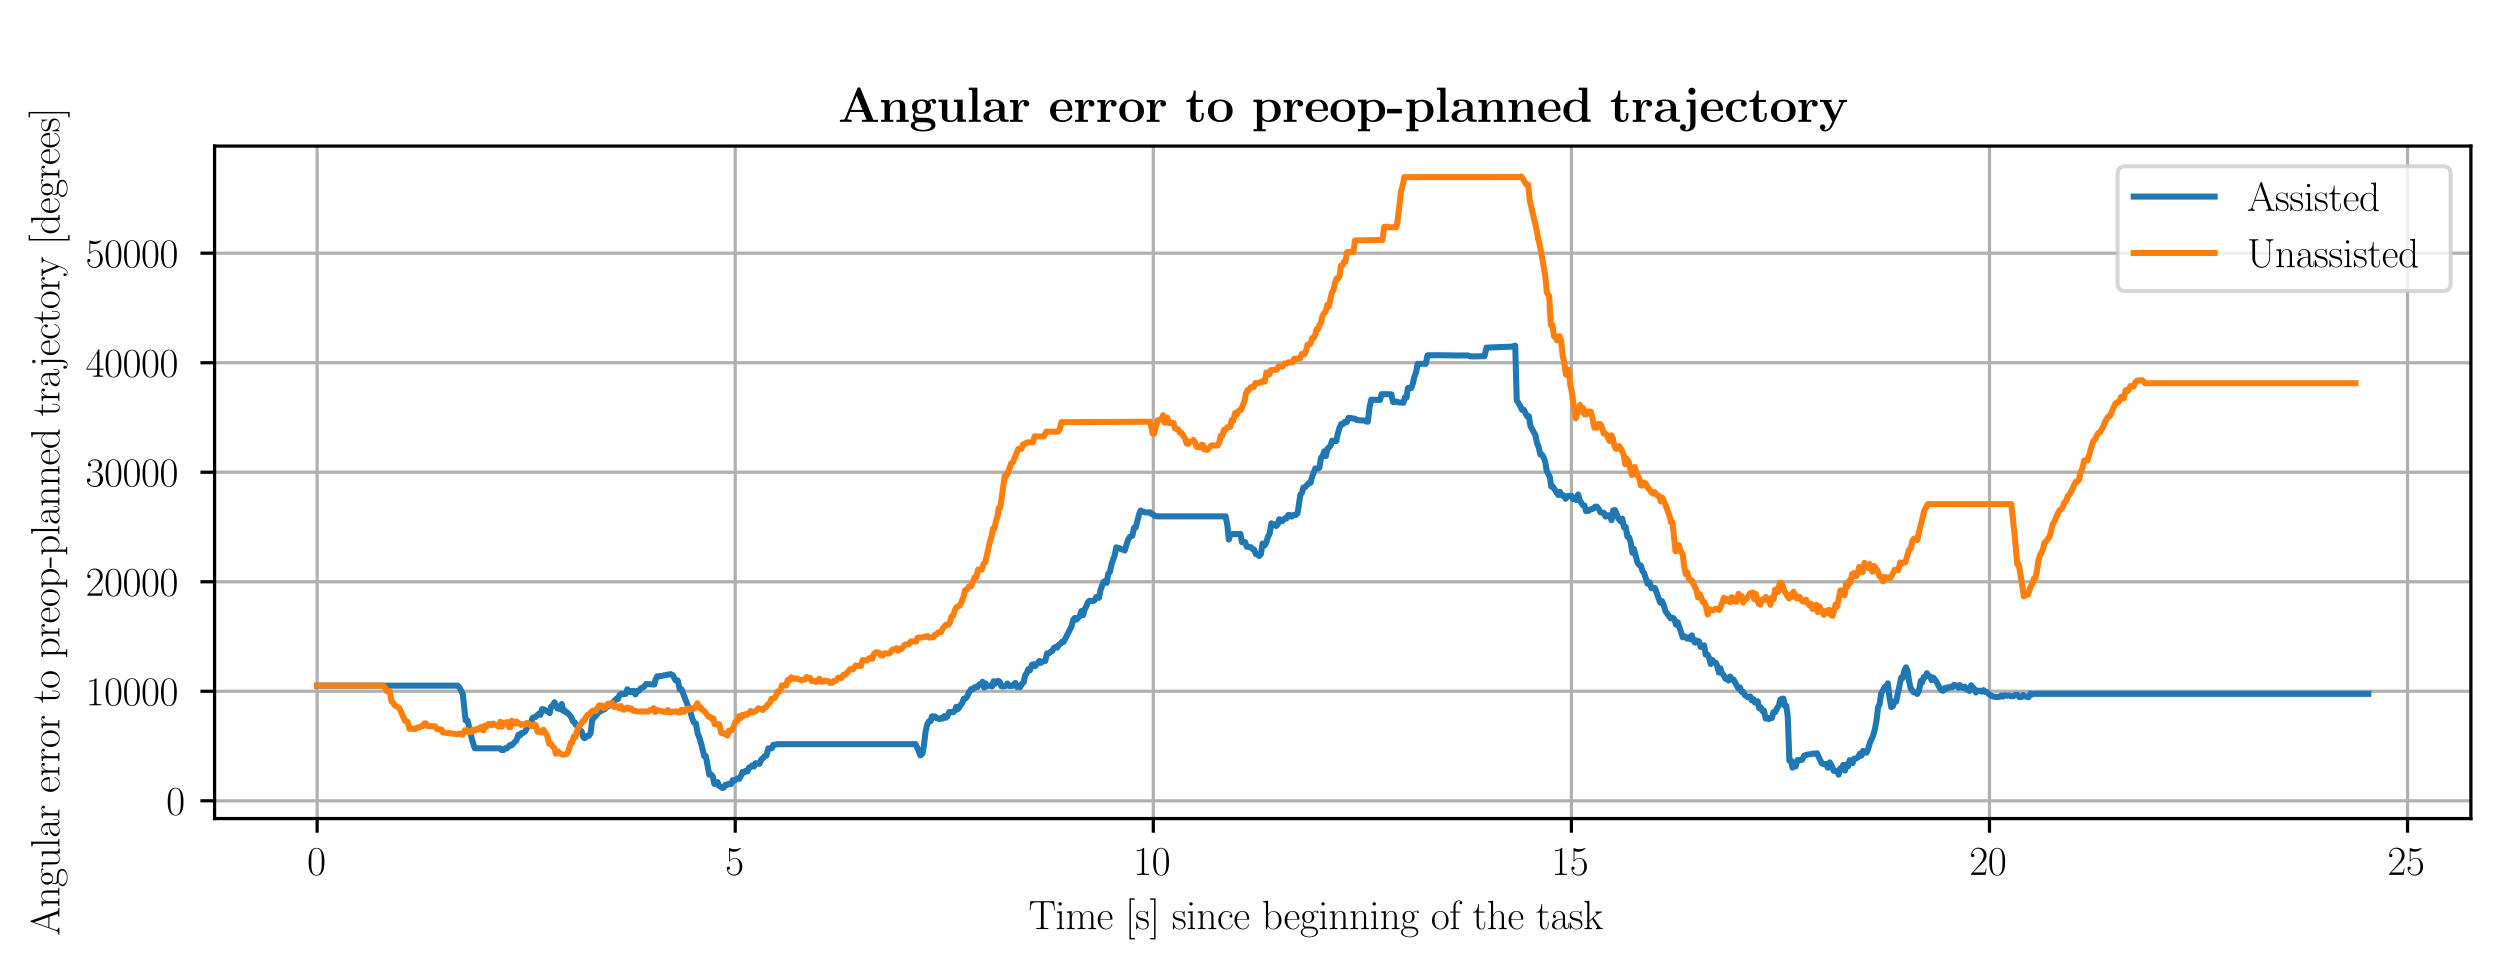 <?xml version="1.0" encoding="utf-8" standalone="no"?>
<!DOCTYPE svg PUBLIC "-//W3C//DTD SVG 1.1//EN"
  "http://www.w3.org/Graphics/SVG/1.1/DTD/svg11.dtd">
<svg height="239.458pt" version="1.1" viewBox="0 0 618.269 239.458" width="618.269pt" xmlns="http://www.w3.org/2000/svg" xmlns:xlink="http://www.w3.org/1999/xlink">
 <defs>
  <style type="text/css">*{stroke-linecap:butt;stroke-linejoin:round;}</style>
 </defs>
 <g id="figure_1">
  <g id="patch_1">
   <path d="M 0 239.458 
L 618.269 239.458 
L 618.269 0 
L 0 0 
z
" style="fill:#ffffff;"/>
  </g>
  <g id="axes_1">
   <g id="patch_2">
    <path d="M 53.069 202.44 
L 611.069 202.44 
L 611.069 36.12 
L 53.069 36.12 
z
" style="fill:#ffffff;"/>
   </g>
   <g id="matplotlib.axis_1">
    <g id="xtick_1">
     <g id="line2d_1">
      <path clip-path="url(#p531beb4be3)" d="M 78.433 202.44 
L 78.433 36.12 
" style="fill:none;stroke:#b0b0b0;stroke-linecap:square;stroke-width:0.8;"/>
     </g>
     <g id="line2d_2">
      <defs>
       <path d="M 0 0 
L 0 3.5 
" id="m728944104a" style="stroke:#000000;stroke-width:0.8;"/>
      </defs>
      <g>
       <use style="stroke:#000000;stroke-width:0.8;" x="78.433" xlink:href="#m728944104a" y="202.44"/>
      </g>
     </g>
     <g id="text_1">
      <!-- $\mathdefault{0}$ -->
      <g transform="translate(75.942 216.358)scale(0.1 -0.1)">
       <defs>
        <path d="M 2688 2025 
C 2688 2416 2682 3080 2413 3591 
C 2176 4039 1798 4198 1466 4198 
C 1158 4198 768 4058 525 3597 
C 269 3118 243 2524 243 2025 
C 243 1661 250 1106 448 619 
C 723 -39 1216 -128 1466 -128 
C 1760 -128 2208 -7 2470 600 
C 2662 1042 2688 1559 2688 2025 
z
M 1466 -26 
C 1056 -26 813 325 723 812 
C 653 1188 653 1738 653 2096 
C 653 2588 653 2997 736 3387 
C 858 3929 1216 4096 1466 4096 
C 1728 4096 2067 3923 2189 3400 
C 2272 3036 2278 2607 2278 2096 
C 2278 1680 2278 1169 2202 792 
C 2067 95 1690 -26 1466 -26 
z
" id="CMR17-30" transform="scale(0.016)"/>
       </defs>
       <use transform="scale(0.996)" xlink:href="#CMR17-30"/>
      </g>
     </g>
    </g>
    <g id="xtick_2">
     <g id="line2d_3">
      <path clip-path="url(#p531beb4be3)" d="M 181.828 202.44 
L 181.828 36.12 
" style="fill:none;stroke:#b0b0b0;stroke-linecap:square;stroke-width:0.8;"/>
     </g>
     <g id="line2d_4">
      <g>
       <use style="stroke:#000000;stroke-width:0.8;" x="181.828" xlink:href="#m728944104a" y="202.44"/>
      </g>
     </g>
     <g id="text_2">
      <!-- $\mathdefault{5}$ -->
      <g transform="translate(179.337 216.358)scale(0.1 -0.1)">
       <defs>
        <path d="M 730 3692 
C 794 3666 1056 3584 1325 3584 
C 1920 3584 2246 3911 2432 4100 
C 2432 4157 2432 4192 2394 4192 
C 2387 4192 2374 4192 2323 4163 
C 2099 4058 1837 3973 1517 3973 
C 1325 3973 1037 3999 723 4139 
C 653 4171 640 4171 634 4171 
C 602 4171 595 4164 595 4037 
L 595 2203 
C 595 2089 595 2057 659 2057 
C 691 2057 704 2070 736 2114 
C 941 2401 1222 2522 1542 2522 
C 1766 2522 2246 2382 2246 1289 
C 2246 1085 2246 715 2054 421 
C 1894 159 1645 25 1370 25 
C 947 25 518 320 403 814 
C 429 807 480 795 506 795 
C 589 795 749 840 749 1038 
C 749 1210 627 1280 506 1280 
C 358 1280 262 1190 262 1011 
C 262 454 704 -128 1382 -128 
C 2042 -128 2669 440 2669 1264 
C 2669 2030 2170 2624 1549 2624 
C 1222 2624 947 2503 730 2274 
L 730 3692 
z
" id="CMR17-35" transform="scale(0.016)"/>
       </defs>
       <use transform="scale(0.996)" xlink:href="#CMR17-35"/>
      </g>
     </g>
    </g>
    <g id="xtick_3">
     <g id="line2d_5">
      <path clip-path="url(#p531beb4be3)" d="M 285.222 202.44 
L 285.222 36.12 
" style="fill:none;stroke:#b0b0b0;stroke-linecap:square;stroke-width:0.8;"/>
     </g>
     <g id="line2d_6">
      <g>
       <use style="stroke:#000000;stroke-width:0.8;" x="285.222" xlink:href="#m728944104a" y="202.44"/>
      </g>
     </g>
     <g id="text_3">
      <!-- $\mathdefault{10}$ -->
      <g transform="translate(280.241 216.358)scale(0.1 -0.1)">
       <defs>
        <path d="M 1702 4058 
C 1702 4192 1696 4192 1606 4192 
C 1357 3916 979 3827 621 3827 
C 602 3827 570 3827 563 3808 
C 557 3795 557 3782 557 3648 
C 755 3648 1088 3686 1344 3839 
L 1344 461 
C 1344 236 1331 160 781 160 
L 589 160 
L 589 0 
C 896 0 1216 0 1523 0 
C 1830 0 2150 0 2458 0 
L 2458 160 
L 2266 160 
C 1715 160 1702 230 1702 458 
L 1702 4058 
z
" id="CMR17-31" transform="scale(0.016)"/>
       </defs>
       <use transform="scale(0.996)" xlink:href="#CMR17-31"/>
       <use transform="translate(45.69 0)scale(0.996)" xlink:href="#CMR17-30"/>
      </g>
     </g>
    </g>
    <g id="xtick_4">
     <g id="line2d_7">
      <path clip-path="url(#p531beb4be3)" d="M 388.617 202.44 
L 388.617 36.12 
" style="fill:none;stroke:#b0b0b0;stroke-linecap:square;stroke-width:0.8;"/>
     </g>
     <g id="line2d_8">
      <g>
       <use style="stroke:#000000;stroke-width:0.8;" x="388.617" xlink:href="#m728944104a" y="202.44"/>
      </g>
     </g>
     <g id="text_4">
      <!-- $\mathdefault{15}$ -->
      <g transform="translate(383.636 216.358)scale(0.1 -0.1)">
       <use transform="scale(0.996)" xlink:href="#CMR17-31"/>
       <use transform="translate(45.69 0)scale(0.996)" xlink:href="#CMR17-35"/>
      </g>
     </g>
    </g>
    <g id="xtick_5">
     <g id="line2d_9">
      <path clip-path="url(#p531beb4be3)" d="M 492.012 202.44 
L 492.012 36.12 
" style="fill:none;stroke:#b0b0b0;stroke-linecap:square;stroke-width:0.8;"/>
     </g>
     <g id="line2d_10">
      <g>
       <use style="stroke:#000000;stroke-width:0.8;" x="492.012" xlink:href="#m728944104a" y="202.44"/>
      </g>
     </g>
     <g id="text_5">
      <!-- $\mathdefault{20}$ -->
      <g transform="translate(487.03 216.358)scale(0.1 -0.1)">
       <defs>
        <path d="M 2669 989 
L 2554 989 
C 2490 536 2438 459 2413 420 
C 2381 369 1920 369 1830 369 
L 602 369 
C 832 619 1280 1072 1824 1597 
C 2214 1967 2669 2402 2669 3035 
C 2669 3790 2067 4224 1395 4224 
C 691 4224 262 3604 262 3030 
C 262 2780 448 2748 525 2748 
C 589 2748 781 2787 781 3010 
C 781 3207 614 3264 525 3264 
C 486 3264 448 3258 422 3245 
C 544 3790 915 4058 1306 4058 
C 1862 4058 2227 3617 2227 3035 
C 2227 2479 1901 2000 1536 1584 
L 262 146 
L 262 0 
L 2515 0 
L 2669 989 
z
" id="CMR17-32" transform="scale(0.016)"/>
       </defs>
       <use transform="scale(0.996)" xlink:href="#CMR17-32"/>
       <use transform="translate(45.69 0)scale(0.996)" xlink:href="#CMR17-30"/>
      </g>
     </g>
    </g>
    <g id="xtick_6">
     <g id="line2d_11">
      <path clip-path="url(#p531beb4be3)" d="M 595.406 202.44 
L 595.406 36.12 
" style="fill:none;stroke:#b0b0b0;stroke-linecap:square;stroke-width:0.8;"/>
     </g>
     <g id="line2d_12">
      <g>
       <use style="stroke:#000000;stroke-width:0.8;" x="595.406" xlink:href="#m728944104a" y="202.44"/>
      </g>
     </g>
     <g id="text_6">
      <!-- $\mathdefault{25}$ -->
      <g transform="translate(590.425 216.358)scale(0.1 -0.1)">
       <use transform="scale(0.996)" xlink:href="#CMR17-32"/>
       <use transform="translate(45.69 0)scale(0.996)" xlink:href="#CMR17-35"/>
      </g>
     </g>
    </g>
    <g id="text_7">
     <!-- Time [s] since beginning of the task -->
     <g transform="translate(254.361 229.768)scale(0.1 -0.1)">
      <defs>
       <path d="M 3981 4326 
L 288 4326 
L 179 2918 
L 294 2918 
C 378 3976 467 4160 1453 4160 
C 1568 4160 1754 4160 1805 4154 
C 1926 4135 1926 4058 1926 3912 
L 1926 459 
C 1926 230 1907 160 1376 160 
L 1197 160 
L 1197 0 
C 1504 0 1824 0 2138 0 
C 2451 0 2771 0 3078 0 
L 3078 160 
L 2899 160 
C 2368 160 2349 230 2349 459 
L 2349 3912 
C 2349 4052 2349 4129 2464 4154 
C 2515 4160 2701 4160 2816 4160 
C 3795 4160 3891 3976 3974 2918 
L 4090 2918 
L 3981 4326 
z
" id="CMR17-54" transform="scale(0.016)"/>
       <path d="M 992 3909 
C 992 4049 877 4170 730 4170 
C 589 4170 467 4056 467 3909 
C 467 3769 582 3648 730 3648 
C 870 3648 992 3763 992 3909 
z
M 243 2706 
L 243 2541 
C 602 2541 653 2502 653 2197 
L 653 427 
C 653 184 627 153 218 153 
L 218 -13 
C 371 0 646 0 806 0 
C 960 0 1222 0 1370 -13 
L 1370 153 
C 992 153 979 191 979 420 
L 979 2776 
L 243 2706 
z
" id="CMR17-69" transform="scale(0.016)"/>
       <path d="M 4326 1933 
C 4326 2252 4269 2790 3507 2790 
C 3072 2790 2771 2496 2656 2151 
L 2650 2151 
C 2573 2676 2195 2790 1837 2790 
C 1331 2790 1069 2400 973 2144 
L 966 2144 
L 966 2790 
L 211 2720 
L 211 2554 
C 589 2554 646 2515 646 2208 
L 646 428 
C 646 184 621 153 211 153 
L 211 -13 
C 365 0 646 0 813 0 
C 979 0 1267 0 1421 -13 
L 1421 153 
C 1011 153 986 178 986 428 
L 986 1658 
C 986 2247 1344 2688 1792 2688 
C 2266 2688 2317 2266 2317 1958 
L 2317 428 
C 2317 184 2291 153 1882 153 
L 1882 -13 
C 2035 0 2317 0 2483 0 
C 2650 0 2938 0 3091 -13 
L 3091 153 
C 2682 153 2656 178 2656 428 
L 2656 1658 
C 2656 2247 3014 2688 3462 2688 
C 3936 2688 3987 2266 3987 1958 
L 3987 428 
C 3987 184 3962 153 3552 153 
L 3552 -13 
C 3706 0 3987 0 4154 0 
C 4320 0 4608 0 4762 -13 
L 4762 153 
C 4352 153 4326 178 4326 428 
L 4326 1933 
z
" id="CMR17-6d" transform="scale(0.016)"/>
       <path d="M 2438 1472 
C 2464 1498 2464 1511 2464 1576 
C 2464 2238 2118 2816 1389 2816 
C 710 2816 173 2169 173 1383 
C 173 551 781 -64 1459 -64 
C 2176 -64 2458 607 2458 740 
C 2458 784 2419 784 2406 784 
C 2362 784 2355 771 2330 696 
C 2189 265 1837 51 1504 51 
C 1229 51 954 203 781 480 
C 582 803 582 1176 582 1472 
L 2438 1472 
z
M 589 1568 
C 634 2505 1126 2714 1382 2714 
C 1818 2714 2112 2297 2118 1568 
L 589 1568 
z
" id="CMR17-65" transform="scale(0.016)"/>
       <path d="M 1504 -1600 
L 1504 -1377 
L 902 -1377 
L 902 4544 
L 1504 4544 
L 1504 4767 
L 678 4767 
L 678 -1600 
L 1504 -1600 
z
" id="CMR17-5b" transform="scale(0.016)"/>
       <path d="M 1978 2697 
C 1978 2813 1971 2819 1933 2819 
C 1907 2819 1901 2813 1824 2717 
C 1805 2691 1747 2626 1728 2601 
C 1523 2819 1235 2819 1126 2819 
C 416 2819 160 2447 160 2076 
C 160 1498 813 1365 998 1325 
C 1402 1243 1542 1217 1677 1101 
C 1760 1025 1901 884 1901 654 
C 1901 384 1747 38 1158 38 
C 602 38 403 460 288 1021 
C 269 1110 269 1117 218 1117 
C 166 1117 160 1110 160 983 
L 160 63 
C 160 -51 166 -58 205 -58 
C 237 -58 243 -51 275 0 
C 314 57 410 211 448 276 
C 576 103 800 -64 1158 -64 
C 1792 -64 2131 283 2131 784 
C 2131 1112 1958 1285 1875 1362 
C 1683 1561 1459 1606 1190 1657 
C 838 1735 390 1825 390 2217 
C 390 2383 480 2737 1126 2737 
C 1811 2737 1850 2094 1862 1888 
C 1869 1856 1901 1849 1920 1849 
C 1978 1849 1978 1869 1978 1978 
L 1978 2697 
z
" id="CMR17-73" transform="scale(0.016)"/>
       <path d="M 915 4767 
L 90 4767 
L 90 4544 
L 691 4544 
L 691 -1377 
L 90 -1377 
L 90 -1600 
L 915 -1600 
L 915 4767 
z
" id="CMR17-5d" transform="scale(0.016)"/>
       <path d="M 2656 1933 
C 2656 2259 2592 2790 1837 2790 
C 1331 2790 1069 2400 973 2144 
L 966 2144 
L 966 2790 
L 211 2720 
L 211 2554 
C 589 2554 646 2515 646 2208 
L 646 428 
C 646 184 621 153 211 153 
L 211 -13 
C 365 0 646 0 813 0 
C 979 0 1267 0 1421 -13 
L 1421 153 
C 1011 153 986 178 986 428 
L 986 1658 
C 986 2247 1344 2688 1792 2688 
C 2266 2688 2317 2266 2317 1958 
L 2317 428 
C 2317 184 2291 153 1882 153 
L 1882 -13 
C 2035 0 2317 0 2483 0 
C 2650 0 2938 0 3091 -13 
L 3091 153 
C 2682 153 2656 178 2656 428 
L 2656 1933 
z
" id="CMR17-6e" transform="scale(0.016)"/>
       <path d="M 2234 2240 
C 2112 2240 1933 2240 1933 2017 
C 1933 1838 2080 1787 2163 1787 
C 2208 1787 2394 1807 2394 2024 
C 2394 2467 1958 2803 1466 2803 
C 787 2803 211 2178 211 1363 
C 211 516 813 -64 1466 -64 
C 2259 -64 2458 677 2458 748 
C 2458 774 2451 793 2406 793 
C 2362 793 2355 787 2330 703 
C 2163 180 1798 51 1523 51 
C 1114 51 621 427 621 1369 
C 621 2338 1094 2688 1472 2688 
C 1722 2688 2093 2573 2234 2240 
z
" id="CMR17-63" transform="scale(0.016)"/>
       <path d="M 960 4396 
L 198 4326 
L 198 4160 
C 576 4160 634 4122 634 3817 
L 634 -13 
L 749 -13 
L 934 441 
C 1120 141 1395 -64 1766 -64 
C 2406 -64 3053 500 3053 1370 
C 3053 2188 2477 2790 1830 2790 
C 1434 2790 1152 2579 960 2330 
L 960 4396 
z
M 973 2004 
C 973 2118 973 2138 1062 2272 
C 1312 2657 1670 2688 1792 2688 
C 1984 2688 2643 2585 2643 1376 
C 2643 108 1888 38 1734 38 
C 1536 38 1248 114 1043 486 
C 973 608 973 621 973 735 
L 973 2004 
z
" id="CMR17-62" transform="scale(0.016)"/>
       <path d="M 710 1164 
C 832 1068 1043 960 1299 960 
C 1805 960 2240 1357 2240 1888 
C 2240 2054 2189 2310 1997 2509 
C 2176 2692 2438 2752 2586 2752 
C 2611 2752 2650 2752 2682 2734 
C 2656 2728 2598 2703 2598 2605 
C 2598 2527 2656 2471 2739 2471 
C 2835 2471 2886 2533 2886 2614 
C 2886 2731 2790 2854 2586 2854 
C 2330 2854 2106 2738 1926 2580 
C 1734 2753 1504 2816 1299 2816 
C 794 2816 358 2419 358 1888 
C 358 1522 570 1292 634 1228 
C 442 1004 442 743 442 711 
C 442 545 506 302 723 168 
C 390 85 128 -169 128 -486 
C 128 -943 736 -1280 1466 -1280 
C 2170 -1280 2803 -956 2803 -479 
C 2803 384 1856 384 1363 384 
C 1216 384 954 384 922 391 
C 723 423 589 602 589 826 
C 589 883 589 1024 710 1164 
z
M 1299 1068 
C 736 1068 736 1760 736 1889 
C 736 2016 736 2708 1299 2708 
C 1862 2708 1862 2016 1862 1889 
C 1862 1760 1862 1068 1299 1068 
z
M 1466 -1171 
C 826 -1171 384 -835 384 -486 
C 384 -289 493 -105 634 -4 
C 794 104 858 104 1293 104 
C 1818 104 2547 104 2547 -486 
C 2547 -835 2106 -1171 1466 -1171 
z
" id="CMR17-67" transform="scale(0.016)"/>
       <path d="M 2758 1356 
C 2758 2176 2163 2816 1466 2816 
C 768 2816 173 2176 173 1356 
C 173 551 768 -64 1466 -64 
C 2163 -64 2758 551 2758 1356 
z
M 1466 51 
C 1165 51 909 230 762 480 
C 602 767 582 1126 582 1408 
C 582 1677 595 2010 762 2298 
C 890 2509 1139 2714 1466 2714 
C 1754 2714 1997 2554 2150 2330 
C 2349 2029 2349 1607 2349 1408 
C 2349 1158 2336 775 2163 467 
C 1984 173 1709 51 1466 51 
z
" id="CMR17-6f" transform="scale(0.016)"/>
       <path d="M 979 2560 
L 1709 2560 
L 1709 2725 
L 966 2725 
L 966 3494 
C 966 4022 1235 4352 1510 4352 
C 1594 4352 1690 4327 1754 4282 
C 1702 4269 1568 4225 1568 4067 
C 1568 3901 1696 3850 1786 3850 
C 1875 3850 2003 3901 2003 4067 
C 2003 4308 1773 4454 1517 4454 
C 1152 4454 653 4156 653 3481 
L 653 2725 
L 141 2725 
L 141 2560 
L 653 2560 
L 653 427 
C 653 184 627 153 218 153 
L 218 -13 
C 371 0 666 0 832 0 
C 1018 0 1344 0 1517 -13 
L 1517 153 
C 1056 153 979 153 979 439 
L 979 2560 
z
" id="CMR17-66" transform="scale(0.016)"/>
       <path d="M 966 2560 
L 1862 2560 
L 1862 2725 
L 966 2725 
L 966 3904 
L 851 3904 
C 838 3245 614 2668 70 2668 
L 70 2560 
L 627 2560 
L 627 771 
C 627 650 627 -64 1370 -64 
C 1747 -64 1965 306 1965 777 
L 1965 1140 
L 1850 1140 
L 1850 783 
C 1850 344 1677 51 1408 51 
C 1222 51 966 178 966 758 
L 966 2560 
z
" id="CMR17-74" transform="scale(0.016)"/>
       <path d="M 2656 1933 
C 2656 2259 2592 2790 1837 2790 
C 1312 2790 1056 2368 979 2157 
L 973 2157 
L 973 4396 
L 211 4326 
L 211 4160 
C 589 4160 646 4122 646 3817 
L 646 426 
C 646 184 621 153 211 153 
L 211 -13 
C 365 0 646 0 813 0 
C 979 0 1267 0 1421 -13 
L 1421 153 
C 1011 153 986 178 986 428 
L 986 1658 
C 986 2247 1344 2688 1792 2688 
C 2266 2688 2317 2266 2317 1958 
L 2317 428 
C 2317 184 2291 153 1882 153 
L 1882 -13 
C 2035 0 2317 0 2483 0 
C 2650 0 2938 0 3091 -13 
L 3091 153 
C 2682 153 2656 178 2656 428 
L 2656 1933 
z
" id="CMR17-68" transform="scale(0.016)"/>
       <path d="M 2304 1653 
C 2304 2072 2304 2294 2035 2543 
C 1798 2752 1523 2816 1306 2816 
C 800 2816 435 2407 435 1971 
C 435 1728 627 1728 666 1728 
C 749 1728 896 1778 896 1954 
C 896 2112 774 2181 666 2181 
C 640 2181 608 2174 589 2168 
C 723 2592 1069 2714 1293 2714 
C 1613 2714 1965 2429 1965 1885 
L 1965 1600 
C 1587 1600 1133 1549 774 1357 
C 371 1133 256 813 256 570 
C 256 77 832 -64 1171 -64 
C 1523 -64 1850 139 1990 511 
C 2003 233 2182 -18 2464 -18 
C 2598 -18 2938 70 2938 567 
L 2938 920 
L 2822 920 
L 2822 562 
C 2822 178 2650 128 2566 128 
C 2304 128 2304 458 2304 738 
L 2304 1653 
z
M 1965 870 
C 1965 317 1568 38 1216 38 
C 896 38 646 275 646 570 
C 646 761 730 1100 1101 1305 
C 1408 1478 1760 1504 1965 1504 
L 1965 870 
z
" id="CMR17-61" transform="scale(0.016)"/>
       <path d="M 1670 1673 
C 1664 1686 1632 1724 1632 1743 
C 1632 1756 2086 2171 2144 2222 
C 2509 2528 2739 2560 2906 2560 
L 2906 2733 
C 2867 2733 2854 2733 2848 2720 
L 2534 2720 
C 2355 2720 2080 2720 1907 2733 
L 1907 2566 
C 1997 2559 2061 2508 2061 2419 
C 2061 2291 1933 2170 1926 2170 
L 960 1289 
L 960 4396 
L 198 4326 
L 198 4160 
C 576 4160 634 4122 634 3817 
L 634 426 
C 634 184 608 153 198 153 
L 198 -13 
C 352 0 634 0 794 0 
C 954 0 1235 0 1389 -13 
L 1389 153 
C 979 153 954 178 954 428 
L 954 1130 
L 1395 1532 
L 2042 574 
C 2118 459 2182 369 2182 286 
C 2182 172 2067 153 1990 153 
L 1990 -13 
C 2144 0 2419 0 2579 0 
C 2694 0 2931 0 3040 0 
L 3040 153 
C 2739 153 2669 210 2477 491 
L 1670 1673 
z
" id="CMR17-6b" transform="scale(0.016)"/>
      </defs>
      <use transform="scale(0.996)" xlink:href="#CMR17-54"/>
      <use transform="translate(66.51 0)scale(0.996)" xlink:href="#CMR17-69"/>
      <use transform="translate(91.381 0)scale(0.996)" xlink:href="#CMR17-6d"/>
      <use transform="translate(168.301 0)scale(0.996)" xlink:href="#CMR17-65"/>
      <use transform="translate(238.862 0)scale(0.996)" xlink:href="#CMR17-5b"/>
      <use transform="translate(263.733 0)scale(0.996)" xlink:href="#CMR17-73"/>
      <use transform="translate(299.535 0)scale(0.996)" xlink:href="#CMR17-5d"/>
      <use transform="translate(354.482 0)scale(0.996)" xlink:href="#CMR17-73"/>
      <use transform="translate(390.283 0)scale(0.996)" xlink:href="#CMR17-69"/>
      <use transform="translate(415.154 0)scale(0.996)" xlink:href="#CMR17-6e"/>
      <use transform="translate(466.049 0)scale(0.996)" xlink:href="#CMR17-63"/>
      <use transform="translate(506.535 0)scale(0.996)" xlink:href="#CMR17-65"/>
      <use transform="translate(577.097 0)scale(0.996)" xlink:href="#CMR17-62"/>
      <use transform="translate(630.594 0)scale(0.996)" xlink:href="#CMR17-65"/>
      <use transform="translate(671.08 0)scale(0.996)" xlink:href="#CMR17-67"/>
      <use transform="translate(716.771 0)scale(0.996)" xlink:href="#CMR17-69"/>
      <use transform="translate(741.642 0)scale(0.996)" xlink:href="#CMR17-6e"/>
      <use transform="translate(792.537 0)scale(0.996)" xlink:href="#CMR17-6e"/>
      <use transform="translate(843.432 0)scale(0.996)" xlink:href="#CMR17-69"/>
      <use transform="translate(868.303 0)scale(0.996)" xlink:href="#CMR17-6e"/>
      <use transform="translate(919.199 0)scale(0.996)" xlink:href="#CMR17-67"/>
      <use transform="translate(994.965 0)scale(0.996)" xlink:href="#CMR17-6f"/>
      <use transform="translate(1040.656 0)scale(0.996)" xlink:href="#CMR17-66"/>
      <use transform="translate(1098.205 0)scale(0.996)" xlink:href="#CMR17-74"/>
      <use transform="translate(1133.486 0)scale(0.996)" xlink:href="#CMR17-68"/>
      <use transform="translate(1184.381 0)scale(0.996)" xlink:href="#CMR17-65"/>
      <use transform="translate(1254.943 0)scale(0.996)" xlink:href="#CMR17-74"/>
      <use transform="translate(1290.224 0)scale(0.996)" xlink:href="#CMR17-61"/>
      <use transform="translate(1335.914 0)scale(0.996)" xlink:href="#CMR17-73"/>
      <use transform="translate(1371.716 0)scale(0.996)" xlink:href="#CMR17-6b"/>
     </g>
    </g>
   </g>
   <g id="matplotlib.axis_2">
    <g id="ytick_1">
     <g id="line2d_13">
      <path clip-path="url(#p531beb4be3)" d="M 53.069 198.043 
L 611.069 198.043 
" style="fill:none;stroke:#b0b0b0;stroke-linecap:square;stroke-width:0.8;"/>
     </g>
     <g id="line2d_14">
      <defs>
       <path d="M 0 0 
L -3.5 0 
" id="mdf13a6aa56" style="stroke:#000000;stroke-width:0.8;"/>
      </defs>
      <g>
       <use style="stroke:#000000;stroke-width:0.8;" x="53.069" xlink:href="#mdf13a6aa56" y="198.043"/>
      </g>
     </g>
     <g id="text_8">
      <!-- $\mathdefault{0}$ -->
      <g transform="translate(41.088 201.503)scale(0.1 -0.1)">
       <use transform="scale(0.996)" xlink:href="#CMR17-30"/>
      </g>
     </g>
    </g>
    <g id="ytick_2">
     <g id="line2d_15">
      <path clip-path="url(#p531beb4be3)" d="M 53.069 170.959 
L 611.069 170.959 
" style="fill:none;stroke:#b0b0b0;stroke-linecap:square;stroke-width:0.8;"/>
     </g>
     <g id="line2d_16">
      <g>
       <use style="stroke:#000000;stroke-width:0.8;" x="53.069" xlink:href="#mdf13a6aa56" y="170.959"/>
      </g>
     </g>
     <g id="text_9">
      <!-- $\mathdefault{10000}$ -->
      <g transform="translate(21.163 174.418)scale(0.1 -0.1)">
       <use transform="scale(0.996)" xlink:href="#CMR17-31"/>
       <use transform="translate(45.69 0)scale(0.996)" xlink:href="#CMR17-30"/>
       <use transform="translate(91.381 0)scale(0.996)" xlink:href="#CMR17-30"/>
       <use transform="translate(137.071 0)scale(0.996)" xlink:href="#CMR17-30"/>
       <use transform="translate(182.762 0)scale(0.996)" xlink:href="#CMR17-30"/>
      </g>
     </g>
    </g>
    <g id="ytick_3">
     <g id="line2d_17">
      <path clip-path="url(#p531beb4be3)" d="M 53.069 143.875 
L 611.069 143.875 
" style="fill:none;stroke:#b0b0b0;stroke-linecap:square;stroke-width:0.8;"/>
     </g>
     <g id="line2d_18">
      <g>
       <use style="stroke:#000000;stroke-width:0.8;" x="53.069" xlink:href="#mdf13a6aa56" y="143.875"/>
      </g>
     </g>
     <g id="text_10">
      <!-- $\mathdefault{20000}$ -->
      <g transform="translate(21.163 147.334)scale(0.1 -0.1)">
       <use transform="scale(0.996)" xlink:href="#CMR17-32"/>
       <use transform="translate(45.69 0)scale(0.996)" xlink:href="#CMR17-30"/>
       <use transform="translate(91.381 0)scale(0.996)" xlink:href="#CMR17-30"/>
       <use transform="translate(137.071 0)scale(0.996)" xlink:href="#CMR17-30"/>
       <use transform="translate(182.762 0)scale(0.996)" xlink:href="#CMR17-30"/>
      </g>
     </g>
    </g>
    <g id="ytick_4">
     <g id="line2d_19">
      <path clip-path="url(#p531beb4be3)" d="M 53.069 116.79 
L 611.069 116.79 
" style="fill:none;stroke:#b0b0b0;stroke-linecap:square;stroke-width:0.8;"/>
     </g>
     <g id="line2d_20">
      <g>
       <use style="stroke:#000000;stroke-width:0.8;" x="53.069" xlink:href="#mdf13a6aa56" y="116.79"/>
      </g>
     </g>
     <g id="text_11">
      <!-- $\mathdefault{30000}$ -->
      <g transform="translate(21.163 120.25)scale(0.1 -0.1)">
       <defs>
        <path d="M 1414 2157 
C 1984 2157 2234 1662 2234 1090 
C 2234 320 1824 25 1453 25 
C 1114 25 563 194 390 693 
C 422 680 454 680 486 680 
C 640 680 755 782 755 948 
C 755 1133 614 1216 486 1216 
C 378 1216 211 1165 211 926 
C 211 335 787 -128 1466 -128 
C 2176 -128 2720 430 2720 1085 
C 2720 1707 2208 2157 1600 2227 
C 2086 2328 2554 2756 2554 3329 
C 2554 3820 2048 4179 1472 4179 
C 890 4179 378 3829 378 3329 
C 378 3110 544 3072 627 3072 
C 762 3072 877 3155 877 3321 
C 877 3486 762 3569 627 3569 
C 602 3569 570 3569 544 3557 
C 730 3959 1235 4032 1459 4032 
C 1683 4032 2106 3925 2106 3320 
C 2106 3143 2080 2828 1862 2550 
C 1670 2304 1453 2304 1242 2284 
C 1210 2284 1062 2269 1037 2269 
C 992 2263 966 2257 966 2208 
C 966 2163 973 2157 1101 2157 
L 1414 2157 
z
" id="CMR17-33" transform="scale(0.016)"/>
       </defs>
       <use transform="scale(0.996)" xlink:href="#CMR17-33"/>
       <use transform="translate(45.69 0)scale(0.996)" xlink:href="#CMR17-30"/>
       <use transform="translate(91.381 0)scale(0.996)" xlink:href="#CMR17-30"/>
       <use transform="translate(137.071 0)scale(0.996)" xlink:href="#CMR17-30"/>
       <use transform="translate(182.762 0)scale(0.996)" xlink:href="#CMR17-30"/>
      </g>
     </g>
    </g>
    <g id="ytick_5">
     <g id="line2d_21">
      <path clip-path="url(#p531beb4be3)" d="M 53.069 89.706 
L 611.069 89.706 
" style="fill:none;stroke:#b0b0b0;stroke-linecap:square;stroke-width:0.8;"/>
     </g>
     <g id="line2d_22">
      <g>
       <use style="stroke:#000000;stroke-width:0.8;" x="53.069" xlink:href="#mdf13a6aa56" y="89.706"/>
      </g>
     </g>
     <g id="text_12">
      <!-- $\mathdefault{40000}$ -->
      <g transform="translate(21.163 93.165)scale(0.1 -0.1)">
       <defs>
        <path d="M 2150 4122 
C 2150 4256 2144 4256 2029 4256 
L 128 1254 
L 128 1088 
L 1779 1088 
L 1779 457 
C 1779 224 1766 160 1318 160 
L 1197 160 
L 1197 0 
C 1402 0 1747 0 1965 0 
C 2182 0 2528 0 2733 0 
L 2733 160 
L 2611 160 
C 2163 160 2150 224 2150 457 
L 2150 1088 
L 2803 1088 
L 2803 1254 
L 2150 1254 
L 2150 4122 
z
M 1798 3703 
L 1798 1254 
L 256 1254 
L 1798 3703 
z
" id="CMR17-34" transform="scale(0.016)"/>
       </defs>
       <use transform="scale(0.996)" xlink:href="#CMR17-34"/>
       <use transform="translate(45.69 0)scale(0.996)" xlink:href="#CMR17-30"/>
       <use transform="translate(91.381 0)scale(0.996)" xlink:href="#CMR17-30"/>
       <use transform="translate(137.071 0)scale(0.996)" xlink:href="#CMR17-30"/>
       <use transform="translate(182.762 0)scale(0.996)" xlink:href="#CMR17-30"/>
      </g>
     </g>
    </g>
    <g id="ytick_6">
     <g id="line2d_23">
      <path clip-path="url(#p531beb4be3)" d="M 53.069 62.622 
L 611.069 62.622 
" style="fill:none;stroke:#b0b0b0;stroke-linecap:square;stroke-width:0.8;"/>
     </g>
     <g id="line2d_24">
      <g>
       <use style="stroke:#000000;stroke-width:0.8;" x="53.069" xlink:href="#mdf13a6aa56" y="62.622"/>
      </g>
     </g>
     <g id="text_13">
      <!-- $\mathdefault{50000}$ -->
      <g transform="translate(21.163 66.081)scale(0.1 -0.1)">
       <use transform="scale(0.996)" xlink:href="#CMR17-35"/>
       <use transform="translate(45.69 0)scale(0.996)" xlink:href="#CMR17-30"/>
       <use transform="translate(91.381 0)scale(0.996)" xlink:href="#CMR17-30"/>
       <use transform="translate(137.071 0)scale(0.996)" xlink:href="#CMR17-30"/>
       <use transform="translate(182.762 0)scale(0.996)" xlink:href="#CMR17-30"/>
      </g>
     </g>
    </g>
    <g id="text_14">
     <!-- Angular error to preop-planned trajectory [degrees] -->
     <g transform="translate(14.672 231.36)rotate(-90)scale(0.1 -0.1)">
      <defs>
       <path d="M 2323 4378 
C 2291 4461 2278 4480 2214 4480 
C 2150 4480 2138 4461 2106 4378 
L 749 566 
C 627 223 371 153 147 153 
L 147 -13 
C 262 0 518 0 640 0 
C 800 0 1056 0 1210 -13 
L 1210 153 
C 909 153 864 361 864 439 
C 864 497 877 530 890 569 
L 1229 1536 
L 2906 1536 
L 3290 442 
C 3322 365 3322 352 3322 327 
C 3322 153 3046 153 2925 153 
L 2925 0 
C 3110 0 3443 0 3642 0 
C 3808 0 4128 0 4282 -13 
L 4282 153 
C 3942 153 3827 153 3744 387 
L 2323 4378 
z
M 2067 3893 
L 2848 1702 
L 1286 1702 
L 2067 3893 
z
" id="CMR17-41" transform="scale(0.016)"/>
       <path d="M 1882 2693 
L 1882 2528 
C 2259 2528 2317 2489 2317 2186 
L 2317 1032 
C 2317 500 2029 38 1555 38 
C 1030 38 986 348 986 678 
L 986 2763 
L 211 2693 
L 211 2528 
C 467 2528 640 2528 646 2274 
L 646 1058 
C 646 633 646 361 813 183 
C 896 101 1056 -64 1517 -64 
C 2061 -64 2272 377 2323 506 
L 2330 506 
L 2330 -63 
L 3091 -63 
L 3091 128 
C 2714 128 2656 166 2656 473 
L 2656 2763 
L 1882 2693 
z
" id="CMR17-75" transform="scale(0.016)"/>
       <path d="M 979 4396 
L 218 4326 
L 218 4160 
C 595 4160 653 4122 653 3817 
L 653 426 
C 653 184 627 153 218 153 
L 218 -13 
C 371 0 653 0 813 0 
C 979 0 1261 0 1414 -13 
L 1414 153 
C 1005 153 979 178 979 426 
L 979 4396 
z
" id="CMR17-6c" transform="scale(0.016)"/>
       <path d="M 960 1497 
C 960 2112 1222 2688 1702 2688 
C 1747 2688 1792 2682 1837 2662 
C 1837 2662 1696 2617 1696 2452 
C 1696 2298 1818 2234 1914 2234 
C 1990 2234 2131 2279 2131 2458 
C 2131 2663 1926 2790 1709 2790 
C 1222 2790 1011 2317 947 2093 
L 941 2093 
L 941 2790 
L 198 2720 
L 198 2554 
C 576 2554 634 2515 634 2208 
L 634 428 
C 634 184 608 153 198 153 
L 198 -13 
C 352 0 646 0 813 0 
C 998 0 1325 0 1498 -13 
L 1498 153 
C 1037 153 960 153 960 440 
L 960 1497 
z
" id="CMR17-72" transform="scale(0.016)"/>
       <path d="M 1408 -1063 
C 998 -1063 973 -1037 973 -789 
L 973 402 
C 1158 134 1427 -38 1766 -38 
C 2406 -38 3053 523 3053 1388 
C 3053 2191 2496 2802 1837 2802 
C 1453 2802 1139 2592 960 2338 
L 960 2802 
L 198 2732 
L 198 2567 
C 576 2567 634 2528 634 2223 
L 634 -789 
C 634 -1031 608 -1063 198 -1063 
L 198 -1228 
C 352 -1216 634 -1216 800 -1216 
C 966 -1216 1254 -1216 1408 -1228 
L 1408 -1063 
z
M 973 2012 
C 973 2102 973 2235 1222 2471 
C 1254 2497 1472 2688 1792 2688 
C 2259 2688 2643 2108 2643 1382 
C 2643 656 2234 64 1728 64 
C 1498 64 1248 172 1056 472 
C 973 612 973 650 973 752 
L 973 2012 
z
" id="CMR17-70" transform="scale(0.016)"/>
       <path d="M 1632 1216 
L 1632 1496 
L 26 1496 
L 26 1216 
L 1632 1216 
z
" id="CMR17-2d" transform="scale(0.016)"/>
       <path d="M 1869 4326 
L 1869 4160 
C 2246 4160 2304 4122 2304 3820 
L 2304 2345 
C 2278 2377 2016 2790 1498 2790 
C 845 2790 211 2208 211 1364 
C 211 525 806 -64 1434 -64 
C 1978 -64 2259 337 2291 380 
L 2291 -63 
L 3066 -63 
L 3066 128 
C 2688 128 2630 166 2630 473 
L 2630 4396 
L 1869 4326 
z
M 2291 755 
C 2291 563 2176 390 2029 262 
C 1811 70 1594 38 1472 38 
C 1286 38 621 134 621 1356 
C 621 2612 1363 2688 1530 2688 
C 1824 2688 2061 2522 2208 2291 
C 2291 2157 2291 2138 2291 2023 
L 2291 755 
z
" id="CMR17-64" transform="scale(0.016)"/>
       <path d="M 1165 3963 
C 1165 4103 1050 4224 902 4224 
C 762 4224 640 4110 640 3963 
C 640 3823 755 3702 902 3702 
C 1043 3702 1165 3817 1165 3963 
z
M 365 2754 
L 365 2588 
C 787 2588 838 2543 838 2235 
L 838 -359 
C 838 -678 781 -1178 403 -1178 
C 358 -1178 186 -1178 45 -1082 
C 90 -1075 250 -1031 250 -851 
C 250 -729 166 -621 19 -621 
C -122 -621 -211 -717 -211 -858 
C -211 -1114 70 -1280 397 -1280 
C 838 -1280 1165 -877 1165 -332 
L 1165 2825 
L 365 2754 
z
" id="CMR17-6a" transform="scale(0.016)"/>
       <path d="M 2496 2197 
C 2656 2586 2944 2586 3034 2586 
L 3034 2752 
C 2912 2752 2752 2752 2630 2752 
C 2496 2752 2285 2752 2157 2758 
L 2157 2592 
C 2400 2573 2406 2394 2406 2343 
C 2406 2280 2394 2248 2362 2171 
L 1664 449 
L 902 2306 
C 870 2382 870 2426 870 2433 
C 870 2573 1018 2586 1171 2586 
L 1171 2758 
C 1018 2752 742 2752 582 2752 
C 410 2752 205 2752 64 2758 
L 64 2586 
C 410 2586 448 2554 531 2350 
L 1485 15 
C 1197 -738 1030 -1178 627 -1178 
C 557 -1178 397 -1159 282 -1044 
C 429 -1031 493 -942 493 -833 
C 493 -725 416 -629 288 -629 
C 147 -629 77 -725 77 -840 
C 77 -1095 339 -1280 627 -1280 
C 998 -1280 1229 -922 1357 -604 
L 2496 2197 
z
" id="CMR17-79" transform="scale(0.016)"/>
      </defs>
      <use transform="scale(0.996)" xlink:href="#CMR17-41"/>
      <use transform="translate(69.072 0)scale(0.996)" xlink:href="#CMR17-6e"/>
      <use transform="translate(119.968 0)scale(0.996)" xlink:href="#CMR17-67"/>
      <use transform="translate(165.658 0)scale(0.996)" xlink:href="#CMR17-75"/>
      <use transform="translate(216.554 0)scale(0.996)" xlink:href="#CMR17-6c"/>
      <use transform="translate(241.425 0)scale(0.996)" xlink:href="#CMR17-61"/>
      <use transform="translate(287.115 0)scale(0.996)" xlink:href="#CMR17-72"/>
      <use transform="translate(352.472 0)scale(0.996)" xlink:href="#CMR17-65"/>
      <use transform="translate(392.958 0)scale(0.996)" xlink:href="#CMR17-72"/>
      <use transform="translate(428.238 0)scale(0.996)" xlink:href="#CMR17-72"/>
      <use transform="translate(463.519 0)scale(0.996)" xlink:href="#CMR17-6f"/>
      <use transform="translate(509.21 0)scale(0.996)" xlink:href="#CMR17-72"/>
      <use transform="translate(574.566 0)scale(0.996)" xlink:href="#CMR17-74"/>
      <use transform="translate(609.847 0)scale(0.996)" xlink:href="#CMR17-6f"/>
      <use transform="translate(685.614 0)scale(0.996)" xlink:href="#CMR17-70"/>
      <use transform="translate(736.509 0)scale(0.996)" xlink:href="#CMR17-72"/>
      <use transform="translate(771.79 0)scale(0.996)" xlink:href="#CMR17-65"/>
      <use transform="translate(812.275 0)scale(0.996)" xlink:href="#CMR17-6f"/>
      <use transform="translate(857.966 0)scale(0.996)" xlink:href="#CMR17-70"/>
      <use transform="translate(908.861 0)scale(0.996)" xlink:href="#CMR17-2d"/>
      <use transform="translate(938.937 0)scale(0.996)" xlink:href="#CMR17-70"/>
      <use transform="translate(989.833 0)scale(0.996)" xlink:href="#CMR17-6c"/>
      <use transform="translate(1014.704 0)scale(0.996)" xlink:href="#CMR17-61"/>
      <use transform="translate(1060.394 0)scale(0.996)" xlink:href="#CMR17-6e"/>
      <use transform="translate(1111.289 0)scale(0.996)" xlink:href="#CMR17-6e"/>
      <use transform="translate(1162.185 0)scale(0.996)" xlink:href="#CMR17-65"/>
      <use transform="translate(1202.67 0)scale(0.996)" xlink:href="#CMR17-64"/>
      <use transform="translate(1283.642 0)scale(0.996)" xlink:href="#CMR17-74"/>
      <use transform="translate(1318.923 0)scale(0.996)" xlink:href="#CMR17-72"/>
      <use transform="translate(1354.203 0)scale(0.996)" xlink:href="#CMR17-61"/>
      <use transform="translate(1405.099 0)scale(0.996)" xlink:href="#CMR17-6a"/>
      <use transform="translate(1432.572 0)scale(0.996)" xlink:href="#CMR17-65"/>
      <use transform="translate(1473.058 0)scale(0.996)" xlink:href="#CMR17-63"/>
      <use transform="translate(1513.543 0)scale(0.996)" xlink:href="#CMR17-74"/>
      <use transform="translate(1548.824 0)scale(0.996)" xlink:href="#CMR17-6f"/>
      <use transform="translate(1594.515 0)scale(0.996)" xlink:href="#CMR17-72"/>
      <use transform="translate(1629.795 0)scale(0.996)" xlink:href="#CMR17-79"/>
      <use transform="translate(1708.164 0)scale(0.996)" xlink:href="#CMR17-5b"/>
      <use transform="translate(1733.035 0)scale(0.996)" xlink:href="#CMR17-64"/>
      <use transform="translate(1783.931 0)scale(0.996)" xlink:href="#CMR17-65"/>
      <use transform="translate(1824.416 0)scale(0.996)" xlink:href="#CMR17-67"/>
      <use transform="translate(1870.107 0)scale(0.996)" xlink:href="#CMR17-72"/>
      <use transform="translate(1905.388 0)scale(0.996)" xlink:href="#CMR17-65"/>
      <use transform="translate(1945.873 0)scale(0.996)" xlink:href="#CMR17-65"/>
      <use transform="translate(1986.359 0)scale(0.996)" xlink:href="#CMR17-73"/>
      <use transform="translate(2022.16 0)scale(0.996)" xlink:href="#CMR17-5d"/>
     </g>
    </g>
   </g>
   <g id="line2d_25">
    <path clip-path="url(#p531beb4be3)" d="M 78.433 169.57 
L 113.24 169.57 
L 113.668 170.084 
L 114.447 171.598 
L 115.155 178.173 
L 115.624 178.172 
L 116.757 183.025 
L 117.404 185.059 
L 123.687 185.07 
L 124.08 185.504 
L 124.508 185.505 
L 124.884 185.07 
L 125.322 185.102 
L 126.11 184.285 
L 126.542 184.313 
L 127.738 183.057 
L 128.197 181.73 
L 128.594 181.9 
L 128.981 181.281 
L 129.415 181.24 
L 129.83 180.935 
L 130.6 179.574 
L 130.943 178.889 
L 131.288 178.852 
L 131.698 177.569 
L 132.076 177.354 
L 132.388 177.354 
L 133.247 176.537 
L 133.656 176.778 
L 134.043 175.378 
L 134.634 175.474 
L 135.07 175.823 
L 135.494 175.823 
L 135.933 176.366 
L 136.324 174.724 
L 136.706 174.464 
L 137.126 173.684 
L 137.872 175.217 
L 138.199 175.217 
L 138.559 175.396 
L 138.923 174.105 
L 139.266 175.781 
L 139.626 175.657 
L 140.044 176.245 
L 140.418 176.3 
L 141.311 177.429 
L 141.671 178.367 
L 142.056 178.611 
L 142.416 179.288 
L 142.759 179.288 
L 143.179 180.155 
L 143.857 180.935 
L 144.233 182.268 
L 144.55 182.561 
L 145.304 181.966 
L 145.648 181.966 
L 146.063 181.315 
L 146.442 178.071 
L 148.115 176.085 
L 149.225 175.52 
L 149.606 175.355 
L 149.98 174.831 
L 150.371 174.72 
L 150.714 174.332 
L 151.382 174.427 
L 151.727 173.503 
L 152.075 173.255 
L 152.455 172.787 
L 152.827 172.892 
L 153.179 171.95 
L 153.642 171.602 
L 153.992 171.712 
L 154.753 171.598 
L 155.131 170.475 
L 155.869 171.163 
L 156.299 170.876 
L 156.752 170.86 
L 157.141 171.737 
L 157.598 170.881 
L 158.005 170.858 
L 158.436 170.249 
L 159.283 169.84 
L 159.774 169.169 
L 160.685 169.216 
L 161.8 169.3 
L 162.143 168.049 
L 162.542 167.232 
L 163.066 167.255 
L 165.814 166.709 
L 166.362 166.958 
L 167.075 168.263 
L 167.586 168.263 
L 168.12 170.511 
L 168.577 170.511 
L 169.505 172.983 
L 170.797 176.257 
L 171.228 177.805 
L 171.666 178.736 
L 172.115 178.947 
L 172.537 181.396 
L 172.981 182.466 
L 173.49 184.224 
L 174.141 186.984 
L 174.549 186.984 
L 175.407 191.591 
L 175.829 191.498 
L 176.282 192.048 
L 176.658 193.862 
L 177.069 193.795 
L 177.471 193.438 
L 177.816 194.324 
L 178.658 194.88 
L 179.046 194.72 
L 179.437 194.077 
L 179.816 194.141 
L 180.229 193.847 
L 180.783 193.932 
L 181.199 192.941 
L 181.629 193.054 
L 182.433 192.478 
L 182.845 192.605 
L 183.24 191.874 
L 183.637 190.9 
L 184.022 191.032 
L 184.431 190.6 
L 184.841 190.779 
L 185.229 189.844 
L 185.622 189.731 
L 186.007 189.288 
L 186.447 189.56 
L 186.855 188.747 
L 187.849 188.896 
L 188.273 187.808 
L 188.72 187.496 
L 189.098 187.037 
L 189.533 186.878 
L 190.023 185.079 
L 190.87 185.071 
L 191.257 184.195 
L 191.696 184.206 
L 192.091 184.039 
L 226.424 184.039 
L 227.185 185.65 
L 227.588 186.805 
L 228.113 186.388 
L 228.463 184.607 
L 228.901 180.894 
L 229.306 179.162 
L 229.732 178.389 
L 230.136 178.339 
L 230.493 177.17 
L 231.25 177.195 
L 231.608 177.588 
L 231.968 177.644 
L 232.319 177.86 
L 232.702 177.591 
L 233.12 177.708 
L 233.5 177.112 
L 233.918 177.512 
L 234.273 177.19 
L 234.737 176.095 
L 235.785 176.13 
L 236.166 175.691 
L 236.486 174.797 
L 236.825 175.415 
L 237.204 175.01 
L 237.549 174.332 
L 237.934 173.967 
L 238.345 172.791 
L 238.713 172.791 
L 239.158 172.296 
L 239.58 171.351 
L 240.105 170.453 
L 240.578 170.453 
L 241.052 169.935 
L 241.683 169.938 
L 242.243 169.226 
L 242.632 169.226 
L 242.998 168.606 
L 243.387 170.049 
L 243.74 169.026 
L 244.15 169.693 
L 244.553 169.547 
L 244.913 169.547 
L 245.347 169.762 
L 245.736 168.482 
L 246.087 169.08 
L 246.528 168.487 
L 246.894 168.373 
L 247.262 168.655 
L 247.649 169.718 
L 248.048 169.765 
L 248.6 169.69 
L 249.146 169.05 
L 249.547 169.644 
L 250.304 169.644 
L 251.116 168.884 
L 251.495 169.896 
L 251.902 169.708 
L 252.303 169.926 
L 252.746 169.087 
L 253.137 168.784 
L 253.517 167.019 
L 253.908 166.494 
L 254.289 165.512 
L 254.694 165.775 
L 255.201 164.401 
L 255.604 164.275 
L 255.982 164.73 
L 257.058 163.471 
L 257.434 163.933 
L 257.85 163.566 
L 258.515 163.473 
L 258.941 161.577 
L 259.363 161.575 
L 259.843 161.156 
L 260.238 160.979 
L 260.623 160.23 
L 261.038 160.018 
L 261.46 160.151 
L 261.882 159.419 
L 262.267 159.237 
L 262.628 158.722 
L 263.03 158.762 
L 265.009 154.884 
L 265.399 153.345 
L 265.79 152.829 
L 266.229 153.224 
L 266.961 152.462 
L 267.461 151.111 
L 267.864 152.13 
L 268.303 150.587 
L 268.663 149.957 
L 269.084 148.88 
L 269.442 148.577 
L 270.307 148.654 
L 270.726 148.408 
L 271.099 147.643 
L 271.473 147.832 
L 271.795 147.832 
L 272.17 145.898 
L 272.898 143.93 
L 273.293 143.693 
L 273.712 144.138 
L 274.074 141.887 
L 274.511 141.405 
L 274.893 139.521 
L 275.683 137.288 
L 276.061 135.368 
L 276.86 135.582 
L 277.279 135.841 
L 277.697 135.899 
L 278.131 136.154 
L 279.021 133.372 
L 279.482 132.714 
L 280.015 132.516 
L 280.46 130.528 
L 280.855 130.491 
L 281.725 127.129 
L 282.081 126.266 
L 282.468 126.535 
L 282.871 126.563 
L 283.221 126.723 
L 283.622 126.752 
L 284.389 126.694 
L 284.78 127.105 
L 285.144 127.166 
L 285.572 127.631 
L 286.531 127.7 
L 303.103 127.7 
L 303.535 129.894 
L 303.897 133.44 
L 304.272 132.094 
L 306.782 132.061 
L 307.142 134.079 
L 307.915 134.057 
L 308.356 135.213 
L 309.417 135.353 
L 309.783 135.801 
L 310.128 135.897 
L 310.581 137.041 
L 311.007 137.096 
L 311.42 137.498 
L 311.836 137.041 
L 312.231 134.434 
L 312.694 134.943 
L 313.128 134.263 
L 313.567 132.766 
L 314.011 131.964 
L 314.437 129.415 
L 314.847 129.921 
L 315.25 129.637 
L 315.637 130.082 
L 315.99 129.668 
L 316.365 128.421 
L 316.758 128.513 
L 317.095 128.905 
L 317.858 128.114 
L 318.197 128.184 
L 318.608 127.356 
L 318.954 127.356 
L 319.462 127.764 
L 319.874 127.343 
L 320.515 127.343 
L 320.902 126.898 
L 321.594 122.338 
L 322.002 121.832 
L 322.341 120.566 
L 322.657 120.566 
L 323.743 119.412 
L 324.119 119.408 
L 324.471 117.988 
L 325.292 115.839 
L 325.759 115.907 
L 326.291 115.658 
L 326.686 113.234 
L 327.099 112.786 
L 327.509 111.603 
L 327.91 112.789 
L 328.305 110.934 
L 328.706 110.655 
L 329.103 110.088 
L 329.438 108.988 
L 330.122 109.068 
L 330.47 109.081 
L 330.84 107.279 
L 331.264 105.821 
L 331.704 104.841 
L 332.12 104.896 
L 332.525 104.341 
L 333.055 104.419 
L 333.503 103.326 
L 333.907 103.326 
L 334.73 103.539 
L 335.077 103.539 
L 335.59 103.904 
L 337.525 104.013 
L 337.896 104.246 
L 338.284 104.287 
L 338.702 100.681 
L 339.118 98.848 
L 341.279 98.928 
L 341.68 97.485 
L 344.087 97.513 
L 344.521 99.43 
L 344.926 99.44 
L 345.303 99.29 
L 345.739 99.489 
L 347.061 99.608 
L 347.453 98.267 
L 347.84 98.324 
L 348.183 95.963 
L 348.98 95.994 
L 349.37 94.968 
L 349.79 93.204 
L 350.189 92.143 
L 350.603 89.981 
L 351.808 89.97 
L 352.621 89.951 
L 353.024 87.862 
L 355.504 87.846 
L 358.186 87.877 
L 360.274 87.919 
L 363.07 87.898 
L 363.49 88.109 
L 364.602 88.145 
L 367.144 88.08 
L 367.617 85.965 
L 373.836 85.731 
L 374.721 85.49 
L 375.101 98.993 
L 376.032 100.539 
L 376.42 101.376 
L 376.838 101.333 
L 377.672 102.97 
L 378.1 102.935 
L 378.501 105.398 
L 379.737 107.671 
L 380.118 109.629 
L 380.488 110.439 
L 380.951 112.412 
L 381.361 112.421 
L 381.805 113.259 
L 382.153 114.269 
L 382.523 116.492 
L 383.3 118.002 
L 383.627 120.336 
L 384.022 120.336 
L 384.928 121.755 
L 385.372 122.417 
L 385.78 121.649 
L 386.251 122.473 
L 386.688 122.504 
L 387.19 123.343 
L 387.769 122.633 
L 388.625 122.609 
L 389.064 123.439 
L 389.49 123.055 
L 389.874 123.673 
L 390.286 122.294 
L 390.662 123.713 
L 391.493 124.983 
L 391.839 125.015 
L 392.242 126.405 
L 392.899 126.327 
L 393.34 125.952 
L 393.882 125.873 
L 394.508 125.314 
L 394.945 125.314 
L 395.422 125.93 
L 395.826 126.717 
L 396.632 126.819 
L 397.072 127.75 
L 397.625 127.429 
L 398.063 127.429 
L 398.539 128.659 
L 398.958 126.221 
L 399.422 126.164 
L 400.263 128.306 
L 400.834 128.979 
L 401.206 128.273 
L 401.634 130.467 
L 402.042 130.291 
L 402.459 132.701 
L 402.889 132.873 
L 403.289 134.159 
L 403.702 136.708 
L 404.085 135.74 
L 404.947 139.115 
L 405.367 139.709 
L 405.797 139.862 
L 406.184 141.211 
L 406.577 141.709 
L 407.47 144.365 
L 407.935 144.015 
L 408.421 145.476 
L 409.275 145.407 
L 410.584 149.048 
L 411.041 148.666 
L 411.415 149.53 
L 411.887 151.162 
L 413.152 152.924 
L 413.674 152.77 
L 414.097 153.158 
L 414.482 154.484 
L 414.908 153.896 
L 416.163 157.618 
L 416.536 157.317 
L 417.282 157.948 
L 417.673 157.609 
L 418.074 158.077 
L 418.411 157.138 
L 418.773 158.264 
L 419.17 158.934 
L 419.569 158.417 
L 420.154 158.625 
L 420.568 159.992 
L 421.432 159.595 
L 421.836 161.909 
L 422.284 161.887 
L 422.667 162.652 
L 423.082 164.203 
L 423.473 163.214 
L 423.918 163.839 
L 424.327 163.919 
L 424.691 164.691 
L 425.076 166.314 
L 425.477 165.299 
L 425.868 166.459 
L 426.379 167.14 
L 426.726 167.863 
L 427.102 167.644 
L 427.506 168.307 
L 427.884 167.317 
L 428.314 168.046 
L 428.72 168.047 
L 429.906 170.238 
L 430.297 170.019 
L 430.721 171.106 
L 431.087 171.1 
L 431.536 171.934 
L 432.316 172.45 
L 432.872 172.24 
L 433.225 173.194 
L 433.637 172.909 
L 433.98 173.743 
L 434.311 173.743 
L 434.708 173.443 
L 435.062 175.17 
L 435.475 174.97 
L 435.868 175.839 
L 436.236 175.707 
L 436.671 177.707 
L 437.068 177.518 
L 437.467 177.853 
L 437.868 177.521 
L 438.213 177.567 
L 438.583 176.116 
L 439.055 176.053 
L 439.514 175.048 
L 439.923 174.583 
L 440.279 173.032 
L 440.682 172.813 
L 441.052 172.784 
L 441.408 174.538 
L 441.764 174.538 
L 442.128 177.22 
L 442.525 188.123 
L 442.928 188.052 
L 443.302 189.845 
L 443.681 189.53 
L 444.107 189.53 
L 444.487 188.014 
L 445.641 187.917 
L 446.23 186.848 
L 446.983 186.613 
L 448.549 186.378 
L 448.941 186.403 
L 449.343 186.292 
L 450.525 188.751 
L 450.929 188.965 
L 451.607 188.921 
L 452.029 189.86 
L 452.521 188.548 
L 453.015 189.393 
L 453.489 190.648 
L 454.291 190.657 
L 454.705 191.581 
L 455.102 190.046 
L 455.42 190.046 
L 455.85 189.153 
L 456.272 190.568 
L 456.644 189.049 
L 457.041 189.534 
L 457.451 187.996 
L 458.16 188.736 
L 458.582 187.593 
L 458.977 187.592 
L 459.55 187.254 
L 459.939 186.398 
L 460.344 186.885 
L 460.749 185.703 
L 461.13 186.109 
L 461.618 186.14 
L 462.025 185.163 
L 462.465 183.606 
L 463.206 181.997 
L 463.646 180.474 
L 464.074 178.188 
L 464.469 174.877 
L 464.858 174.093 
L 465.214 171.569 
L 466.13 169.873 
L 466.502 169.736 
L 466.889 169.004 
L 467.29 172.561 
L 467.734 174.886 
L 468.136 174.592 
L 468.541 173.421 
L 468.926 173.529 
L 470.181 167.582 
L 470.567 167.667 
L 470.981 165.813 
L 471.364 165.034 
L 471.752 165.902 
L 472.139 168.473 
L 472.505 170.082 
L 472.97 170.893 
L 473.332 171.246 
L 473.725 171.234 
L 474.139 171.618 
L 474.571 170.857 
L 475.024 168.393 
L 475.373 168.762 
L 475.75 167.429 
L 476.099 167.429 
L 476.537 166.496 
L 476.968 167.258 
L 477.336 167.283 
L 477.693 168.209 
L 478.126 167.582 
L 478.856 168.542 
L 479.788 170.267 
L 480.185 170.727 
L 480.564 170.836 
L 480.957 170.173 
L 481.356 170.361 
L 481.709 169.966 
L 482.106 170.084 
L 482.479 169.806 
L 482.832 169.942 
L 483.268 169.358 
L 483.614 169.563 
L 483.92 169.563 
L 484.319 170.073 
L 484.642 169.418 
L 485.427 170.133 
L 485.899 169.819 
L 486.292 170.428 
L 487.055 170.867 
L 487.475 169.49 
L 488.273 170.366 
L 488.662 171.262 
L 489.023 170.802 
L 489.745 170.841 
L 490.132 171.037 
L 490.535 170.675 
L 490.899 171.093 
L 491.317 171.108 
L 492.115 171.851 
L 492.71 172.195 
L 493.612 172.377 
L 494.47 172.344 
L 494.915 172.007 
L 495.335 172.278 
L 495.827 171.936 
L 496.28 172.05 
L 496.859 172 
L 497.376 172.18 
L 497.915 172.18 
L 498.389 171.854 
L 498.9 171.828 
L 499.365 172.372 
L 499.932 172.372 
L 500.327 171.867 
L 500.779 172.18 
L 501.671 172.432 
L 502.132 171.532 
L 502.556 171.764 
L 502.955 171.598 
L 585.706 171.598 
L 585.706 171.598 
" style="fill:none;stroke:#1f77b4;stroke-linecap:square;stroke-width:1.5;"/>
   </g>
   <g id="line2d_26">
    <path clip-path="url(#p531beb4be3)" d="M 78.433 169.57 
L 94.749 169.57 
L 95.214 170.132 
L 95.661 170.919 
L 96.374 170.919 
L 96.796 173.409 
L 97.261 173.842 
L 97.637 174.416 
L 97.995 174.712 
L 98.388 174.85 
L 98.762 175.109 
L 100.187 178.311 
L 100.518 178.311 
L 100.853 178.625 
L 101.231 180.197 
L 102.007 180.255 
L 102.776 180.24 
L 103.148 179.939 
L 103.67 179.929 
L 104.149 179.599 
L 104.546 179.56 
L 104.952 178.901 
L 105.32 178.908 
L 105.731 179.553 
L 107.665 179.643 
L 108.06 180.315 
L 108.763 180.354 
L 109.158 180.429 
L 109.528 181.132 
L 112.255 181.455 
L 113.068 181.567 
L 113.521 181.428 
L 114.454 181.653 
L 114.958 180.622 
L 115.471 180.538 
L 115.961 181.064 
L 116.439 181.063 
L 116.927 180.461 
L 117.448 180.725 
L 117.866 180.268 
L 118.331 180.385 
L 118.734 179.919 
L 119.135 179.734 
L 119.534 180.647 
L 119.969 179.455 
L 120.374 179.692 
L 120.773 179.047 
L 121.23 179.024 
L 121.619 179.355 
L 122.018 178.936 
L 122.454 179.229 
L 122.872 179.361 
L 123.331 179.692 
L 123.72 178.496 
L 124.138 179.707 
L 124.692 178.724 
L 125.076 178.724 
L 125.525 178.563 
L 125.891 179.814 
L 126.21 179.814 
L 126.592 178.238 
L 126.923 178.727 
L 127.368 178.976 
L 127.744 178.444 
L 128.844 179.27 
L 129.189 179.115 
L 129.913 179.191 
L 130.263 178.803 
L 131.015 179.132 
L 131.433 179.609 
L 131.851 179.544 
L 132.2 179.142 
L 132.593 179.508 
L 132.928 180.968 
L 133.234 180.968 
L 133.596 180.836 
L 133.972 181.142 
L 134.374 180.468 
L 135.331 181.91 
L 135.827 183.946 
L 136.235 183.946 
L 136.694 184.603 
L 137.099 184.964 
L 137.467 186.418 
L 138.05 185.847 
L 138.414 186.305 
L 139.225 186.67 
L 140.052 186.52 
L 140.437 186.086 
L 141.191 183.685 
L 141.502 183.685 
L 141.913 182.122 
L 142.275 182.306 
L 142.624 180.935 
L 143.375 179.43 
L 143.687 179.069 
L 144.064 178.347 
L 144.372 178.347 
L 144.903 177.374 
L 145.402 176.73 
L 145.813 176.73 
L 146.241 175.987 
L 146.665 175.725 
L 147.41 175.82 
L 147.745 175.041 
L 148.208 174.475 
L 148.882 174.493 
L 149.248 175.143 
L 149.622 175.048 
L 150.354 174.035 
L 150.7 174.377 
L 151.074 173.926 
L 151.504 173.926 
L 151.874 174.87 
L 152.681 174.657 
L 153.086 175.161 
L 153.537 174.594 
L 154.054 175.478 
L 154.529 175.478 
L 154.91 175.027 
L 155.33 175.011 
L 155.712 175.437 
L 156.107 175.198 
L 156.579 175.743 
L 157.894 175.983 
L 158.907 175.916 
L 160.301 175.988 
L 160.731 175.567 
L 161.126 175.598 
L 161.628 175.137 
L 162.048 176.083 
L 162.495 175.566 
L 163.394 175.82 
L 163.92 175.983 
L 164.761 176.077 
L 165.167 175.595 
L 165.646 176.168 
L 166.953 175.924 
L 167.361 175.934 
L 167.797 176.211 
L 168.153 176.19 
L 168.508 175.554 
L 168.872 176.019 
L 169.201 176.019 
L 169.555 175.435 
L 169.997 175.274 
L 170.363 175.531 
L 170.752 175.17 
L 171.163 175.183 
L 171.544 175.336 
L 171.964 174.825 
L 172.477 173.943 
L 172.89 175.017 
L 173.267 174.918 
L 173.649 175.517 
L 174.083 175.747 
L 175.26 177.279 
L 175.624 177.297 
L 176.046 177.753 
L 176.422 177.639 
L 176.778 179.165 
L 177.16 179.045 
L 177.868 179.129 
L 178.391 181.269 
L 178.889 181.269 
L 179.243 181.575 
L 179.541 181.575 
L 179.882 181.893 
L 180.283 180.681 
L 180.682 180.744 
L 181.133 180.402 
L 181.908 178.508 
L 182.359 178.299 
L 182.74 177.135 
L 183.19 177.577 
L 183.583 176.821 
L 183.953 176.989 
L 184.352 176.643 
L 184.801 176.782 
L 185.628 175.842 
L 185.972 176.188 
L 186.76 175.97 
L 187.549 175.161 
L 187.893 175.303 
L 188.203 175.303 
L 188.608 175.594 
L 188.999 175.135 
L 189.411 174.914 
L 189.793 174.339 
L 190.476 173.703 
L 190.819 172.8 
L 191.141 172.8 
L 191.609 172.582 
L 191.938 172.057 
L 192.252 171.019 
L 192.639 171.044 
L 193.005 170.769 
L 193.385 169.507 
L 194.425 169.534 
L 194.816 168.162 
L 195.184 168.363 
L 195.637 167.51 
L 196.489 167.891 
L 196.903 167.755 
L 197.765 168.089 
L 198.257 168.25 
L 198.695 168.037 
L 199.097 168.037 
L 199.479 167.44 
L 199.915 167.595 
L 200.323 167.61 
L 200.703 168.386 
L 201.452 168.393 
L 201.822 168.662 
L 202.234 168.357 
L 202.629 167.846 
L 203.063 168.581 
L 203.47 168.61 
L 203.892 168.289 
L 204.345 168.43 
L 204.909 168.464 
L 205.319 168.888 
L 205.716 168.888 
L 206.179 168.431 
L 206.541 168.443 
L 206.928 168.09 
L 207.302 167.588 
L 208.011 167.677 
L 208.708 166.817 
L 209.147 166.827 
L 210.24 165.48 
L 210.997 165.531 
L 211.566 164.614 
L 212.918 164.699 
L 213.328 163.24 
L 214.44 163.346 
L 214.794 162.877 
L 215.27 162.685 
L 215.714 162.925 
L 216.153 161.732 
L 216.591 161.315 
L 217.377 161.387 
L 217.859 162.074 
L 218.32 162.098 
L 218.742 161.586 
L 219.918 161.613 
L 220.27 161.299 
L 220.661 160.652 
L 221.31 160.646 
L 221.715 160.306 
L 222.096 160.957 
L 222.476 160.467 
L 222.912 160.494 
L 223.793 159.405 
L 224.707 159.325 
L 225.278 158.633 
L 226.554 158.664 
L 226.957 157.684 
L 227.826 157.687 
L 229.362 157.315 
L 229.741 157.672 
L 230.415 157.593 
L 230.83 157.594 
L 231.203 157 
L 231.618 156.93 
L 231.997 156.388 
L 232.762 156.307 
L 233.14 155.438 
L 233.893 154.518 
L 234.561 154.521 
L 234.956 153.882 
L 235.33 152.43 
L 235.709 152.309 
L 236.137 150.945 
L 236.559 150.157 
L 237.371 149.77 
L 237.764 148.955 
L 238.289 147.602 
L 238.655 145.962 
L 239.135 145.8 
L 239.652 145.021 
L 240.138 145.021 
L 241.036 142.799 
L 241.461 142.788 
L 241.894 140.871 
L 242.787 140.864 
L 243.265 139.41 
L 243.668 139.09 
L 244.752 134.19 
L 245.196 132.752 
L 245.562 130.74 
L 245.914 130.685 
L 246.311 128.865 
L 246.683 127.764 
L 247.01 125.573 
L 247.359 125.573 
L 248.484 117.674 
L 248.84 117.675 
L 249.235 117.077 
L 250.064 114.608 
L 250.5 114.329 
L 251.834 111.022 
L 252.641 110.988 
L 253.035 109.883 
L 253.406 109.917 
L 253.825 109.532 
L 254.208 109.39 
L 255.43 109.396 
L 255.877 107.922 
L 258.127 107.946 
L 258.743 106.757 
L 261.663 106.77 
L 262.12 105.993 
L 262.519 104.403 
L 284.42 104.302 
L 285.106 107.265 
L 285.415 107.265 
L 286.277 103.995 
L 287.28 103.604 
L 287.64 102.696 
L 287.981 104.537 
L 288.274 104.537 
L 288.676 103.286 
L 289.077 104.618 
L 290.239 104.604 
L 290.601 105.974 
L 291.405 106.214 
L 291.794 107.039 
L 292.158 107.023 
L 293.101 108.497 
L 293.494 109.693 
L 293.918 109.754 
L 294.29 109.178 
L 294.699 109.186 
L 295.148 108.807 
L 295.545 109.42 
L 295.909 110.513 
L 296.734 110.655 
L 297.183 109.993 
L 297.518 110.07 
L 297.888 111.201 
L 298.647 111.248 
L 299.588 110.14 
L 301.135 110.189 
L 301.534 109.353 
L 301.902 107.76 
L 302.311 107.764 
L 302.677 106.289 
L 303.076 106.27 
L 303.492 105.675 
L 304.239 105.577 
L 304.6 103.883 
L 304.975 104.089 
L 305.457 102.15 
L 305.829 102.624 
L 306.22 101.72 
L 306.594 101.401 
L 306.906 101.401 
L 307.766 99.165 
L 308.12 97.445 
L 308.529 96.457 
L 308.912 96.454 
L 309.295 95.768 
L 310.047 95.709 
L 310.498 94.712 
L 311.193 94.743 
L 311.677 94.548 
L 312.018 94.545 
L 312.44 94.105 
L 312.808 94.369 
L 313.193 92.094 
L 313.552 92.094 
L 313.92 92.605 
L 314.313 91.519 
L 315.775 91.433 
L 316.158 90.602 
L 317.239 90.615 
L 317.645 89.89 
L 318.176 89.916 
L 318.6 89.617 
L 319.694 89.601 
L 320.058 88.733 
L 321.512 88.632 
L 321.911 87.568 
L 322.604 87.588 
L 322.988 86.71 
L 323.373 85.233 
L 323.718 85.065 
L 324.086 85.054 
L 324.496 83.606 
L 324.864 83.578 
L 325.217 82.966 
L 325.606 81.397 
L 325.968 81.397 
L 326.324 80.311 
L 326.655 79.992 
L 327.035 78.215 
L 327.411 77.539 
L 327.848 77.067 
L 328.251 75.405 
L 328.621 75.84 
L 329.407 72.253 
L 329.8 71.715 
L 330.164 69.936 
L 330.579 68.87 
L 330.9 68.87 
L 331.278 68.305 
L 331.615 65.724 
L 331.992 65.685 
L 332.387 64.699 
L 332.765 64.673 
L 333.139 62.344 
L 334.362 62.28 
L 334.721 62.303 
L 335.108 59.464 
L 341.514 59.354 
L 341.914 59.342 
L 342.317 56.119 
L 343.144 56.066 
L 343.553 56.238 
L 345.35 56.17 
L 345.741 53.805 
L 346.496 47.242 
L 346.893 45.931 
L 347.29 43.81 
L 375.757 43.785 
L 376.267 43.68 
L 377.576 45.767 
L 377.949 45.7 
L 378.321 49.592 
L 379.994 56.776 
L 380.38 58.964 
L 380.825 60.661 
L 382.144 68.116 
L 382.554 72.329 
L 383.122 73.254 
L 383.538 80.41 
L 383.933 80.41 
L 384.318 83.166 
L 384.63 83.166 
L 385.05 84.177 
L 385.391 83.19 
L 385.73 83.17 
L 386.094 84.307 
L 386.437 87.876 
L 386.836 89.52 
L 387.254 92.604 
L 387.628 91.467 
L 387.994 91.467 
L 388.369 95.368 
L 388.766 97.144 
L 389.21 100.644 
L 389.705 103.468 
L 390.071 101.688 
L 390.414 101.981 
L 390.753 100.144 
L 391.15 101.18 
L 391.5 100.907 
L 391.88 102.454 
L 392.269 102.508 
L 392.622 101.787 
L 393.394 101.786 
L 393.807 103.309 
L 394.293 105.754 
L 395.013 105.754 
L 395.395 104.815 
L 395.761 104.904 
L 396.21 105.67 
L 396.595 107.194 
L 396.942 107.194 
L 397.358 107.606 
L 398.073 109.068 
L 398.483 107.656 
L 398.865 108.357 
L 399.254 110.311 
L 399.628 110.997 
L 399.963 110.997 
L 400.416 110.315 
L 400.82 110.944 
L 401.576 112.461 
L 401.926 114.804 
L 402.296 113.468 
L 402.796 114.226 
L 403.52 117.448 
L 403.903 117.379 
L 404.283 115.489 
L 404.728 116.98 
L 405.489 118.6 
L 405.84 120.071 
L 406.173 120.071 
L 406.552 119.337 
L 406.928 119.498 
L 407.668 120.825 
L 408.041 121.185 
L 408.421 121.804 
L 408.81 122.092 
L 409.163 121.689 
L 410.007 122.645 
L 410.321 122.645 
L 410.712 124.021 
L 411.089 123.063 
L 411.81 124.579 
L 412.931 127.731 
L 413.27 129.219 
L 413.62 129.219 
L 414.37 136.338 
L 414.755 136.255 
L 415.175 134.79 
L 415.613 136.186 
L 416.151 137.107 
L 416.538 140.258 
L 416.933 142.005 
L 417.276 141.583 
L 417.667 143.073 
L 418.086 143.605 
L 418.44 143.566 
L 419.147 145.092 
L 419.509 145.876 
L 419.935 147.742 
L 420.338 146.926 
L 420.729 147.733 
L 421.13 148.899 
L 421.465 148.899 
L 421.877 149.937 
L 422.326 151.957 
L 422.789 150.688 
L 423.3 150.915 
L 423.748 150.915 
L 424.112 150.623 
L 424.778 150.603 
L 425.173 150.83 
L 425.57 149.993 
L 426.339 147.811 
L 426.703 148.65 
L 427.102 148.106 
L 427.878 148.94 
L 428.277 147.685 
L 428.682 148.612 
L 429.038 148.009 
L 429.443 148.868 
L 429.952 146.85 
L 430.326 147.699 
L 430.74 147.407 
L 431.129 149.038 
L 431.548 148.253 
L 431.935 148.121 
L 432.752 146.793 
L 433.077 146.793 
L 433.474 146.509 
L 433.835 148.174 
L 434.212 146.86 
L 434.599 148.525 
L 434.962 149.312 
L 435.32 149.523 
L 435.703 148.315 
L 436.22 148.442 
L 436.708 147.614 
L 437.082 148.4 
L 437.475 148.629 
L 437.847 149.584 
L 438.221 147.763 
L 438.627 148.232 
L 439.009 145.802 
L 439.353 146.46 
L 439.772 146.348 
L 440.143 144.129 
L 440.504 144.129 
L 440.914 144.93 
L 441.257 146.162 
L 441.6 146.549 
L 441.989 147.351 
L 442.436 148.008 
L 442.856 146.976 
L 443.182 147.623 
L 443.536 146.349 
L 443.933 146.959 
L 444.316 147.992 
L 444.638 147.992 
L 445.052 147.618 
L 445.813 148.741 
L 446.266 148.777 
L 446.661 148.297 
L 447.066 149.15 
L 447.492 149.72 
L 447.887 149.305 
L 448.261 150.598 
L 448.774 150.361 
L 449.171 149.552 
L 449.547 151.357 
L 449.926 149.936 
L 450.3 150.723 
L 450.676 151.209 
L 451.065 152.072 
L 451.421 151.14 
L 451.768 151.641 
L 452.145 150.867 
L 452.424 150.867 
L 452.794 152.044 
L 453.212 152.288 
L 453.571 151.192 
L 453.946 149.494 
L 454.328 149.98 
L 455.166 146.001 
L 455.817 146.106 
L 456.187 147.251 
L 456.547 144.332 
L 456.895 145.125 
L 457.304 143.659 
L 457.627 144.113 
L 458.034 142.008 
L 458.439 141.742 
L 458.766 142.484 
L 459.089 142.484 
L 459.475 141.605 
L 459.804 140.21 
L 460.22 140.665 
L 460.644 141.495 
L 461.088 139.208 
L 461.965 140.445 
L 462.358 139.501 
L 462.728 140.272 
L 463.084 141.381 
L 463.468 139.946 
L 464.335 141.159 
L 464.804 142.49 
L 465.224 142.641 
L 465.698 143.773 
L 466.095 142.693 
L 466.539 143.032 
L 466.949 142.764 
L 467.381 143.035 
L 467.916 142.286 
L 468.541 140.919 
L 469.451 141.008 
L 469.916 139.099 
L 470.332 139.428 
L 470.82 139.044 
L 471.244 139.044 
L 472.108 135.951 
L 472.517 135.689 
L 472.958 133.743 
L 473.345 133.187 
L 474.176 133.557 
L 474.571 131.611 
L 475.932 126.229 
L 476.79 124.667 
L 497.407 124.667 
L 498.118 131.173 
L 498.902 139.596 
L 499.241 139.596 
L 499.638 141.743 
L 500.523 147.507 
L 500.99 147.095 
L 501.487 147.095 
L 502.256 144.96 
L 502.618 144.488 
L 503.011 143.085 
L 503.335 143.085 
L 503.751 141.214 
L 504.115 138.552 
L 504.487 137.431 
L 505.219 135.899 
L 505.616 134.22 
L 506.038 133.864 
L 506.888 132.691 
L 507.657 129.698 
L 508.251 128.605 
L 509.034 126.734 
L 509.38 126.18 
L 509.752 125.984 
L 510.149 125.358 
L 510.53 124.226 
L 510.96 123.958 
L 511.379 122.664 
L 511.793 122.36 
L 512.573 120.872 
L 512.947 119.912 
L 513.394 119.126 
L 513.718 119.126 
L 514.136 118.706 
L 514.531 116.848 
L 515.04 115.66 
L 515.439 113.899 
L 516.233 113.899 
L 517.693 109.033 
L 518.09 108.719 
L 518.9 107.123 
L 519.349 106.915 
L 520.191 105.4 
L 520.582 104.326 
L 521.359 103.055 
L 521.855 102.795 
L 523.013 100.106 
L 523.437 99.545 
L 523.814 99.55 
L 524.176 99.111 
L 524.568 98.155 
L 524.877 98.155 
L 525.24 98.497 
L 525.687 96.503 
L 526.057 96.804 
L 526.45 96.398 
L 526.856 95.488 
L 527.672 95.574 
L 528.063 94.577 
L 528.582 94.082 
L 529.354 94.051 
L 529.775 94.019 
L 530.489 94.768 
L 582.534 94.768 
L 582.534 94.768 
" style="fill:none;stroke:#ff7f0e;stroke-linecap:square;stroke-width:1.5;"/>
   </g>
   <g id="patch_3">
    <path d="M 53.069 202.44 
L 53.069 36.12 
" style="fill:none;stroke:#000000;stroke-linecap:square;stroke-linejoin:miter;stroke-width:0.8;"/>
   </g>
   <g id="patch_4">
    <path d="M 611.069 202.44 
L 611.069 36.12 
" style="fill:none;stroke:#000000;stroke-linecap:square;stroke-linejoin:miter;stroke-width:0.8;"/>
   </g>
   <g id="patch_5">
    <path d="M 53.069 202.44 
L 611.069 202.44 
" style="fill:none;stroke:#000000;stroke-linecap:square;stroke-linejoin:miter;stroke-width:0.8;"/>
   </g>
   <g id="patch_6">
    <path d="M 53.069 36.12 
L 611.069 36.12 
" style="fill:none;stroke:#000000;stroke-linecap:square;stroke-linejoin:miter;stroke-width:0.8;"/>
   </g>
   <g id="text_15">
    <!-- \bf{Angular error to preop-planned trajectory} -->
    <g transform="translate(207.228 30.12)scale(0.12 -0.12)">
     <defs>
      <path d="M 2931 4301 
C 2886 4416 2874 4448 2720 4448 
C 2560 4448 2547 4416 2502 4301 
L 915 413 
C 870 311 870 299 691 279 
C 531 260 506 260 365 260 
L 250 260 
L 250 -13 
C 416 0 800 0 986 0 
C 1158 0 1626 0 1773 -13 
L 1773 260 
C 1632 260 1389 260 1210 331 
C 1229 390 1229 402 1242 428 
L 1581 1262 
L 3296 1262 
L 3699 260 
L 3098 260 
L 3098 0 
C 3302 0 3923 0 4166 0 
C 4371 0 5024 0 5184 -13 
L 5184 260 
L 4576 260 
L 2931 4301 
z
M 2438 3367 
L 3181 1536 
L 1690 1536 
L 2438 3367 
z
" id="CMBX12-41" transform="scale(0.016)"/>
      <path d="M 3398 1924 
C 3398 2525 3136 2834 2432 2834 
C 1971 2834 1574 2615 1357 2143 
L 1350 2143 
L 1350 2816 
L 269 2816 
L 269 2517 
C 666 2517 710 2517 710 2270 
L 710 260 
L 269 260 
L 269 -13 
C 416 0 877 0 1056 0 
C 1235 0 1702 0 1850 -13 
L 1850 260 
L 1408 260 
L 1408 1607 
C 1408 2289 1920 2624 2330 2624 
C 2566 2624 2701 2473 2701 1993 
L 2701 260 
L 2259 260 
L 2259 -13 
C 2406 0 2867 0 3046 0 
C 3226 0 3693 0 3840 -13 
L 3840 260 
L 3398 260 
L 3398 1924 
z
" id="CMBX12-6e" transform="scale(0.016)"/>
      <path d="M 832 1189 
C 1139 1024 1498 1024 1594 1024 
C 2477 1024 2829 1514 2829 1960 
C 2829 2285 2643 2515 2566 2578 
C 2752 2676 2906 2700 3014 2713 
C 2995 2682 2976 2658 2976 2578 
C 2976 2450 3066 2334 3232 2334 
C 3398 2334 3488 2455 3488 2588 
C 3488 2741 3373 2944 3104 2944 
C 2829 2944 2566 2803 2432 2682 
C 2170 2834 1920 2891 1594 2891 
C 710 2891 358 2403 358 1957 
C 358 1760 422 1501 691 1285 
C 582 1161 467 933 467 699 
C 467 420 614 180 749 76 
C 595 39 198 -105 198 -461 
C 198 -830 614 -1248 1792 -1248 
C 2854 -1248 3392 -910 3392 -439 
C 3392 114 3021 295 2861 370 
C 2554 521 2144 521 1581 521 
C 1421 521 1139 521 1107 527 
C 832 575 755 829 755 957 
C 755 1010 762 1107 832 1189 
z
M 1594 1227 
C 1037 1227 1037 1665 1037 1957 
C 1037 2250 1037 2688 1594 2688 
C 2150 2688 2150 2250 2150 1957 
C 2150 1665 2150 1227 1594 1227 
z
M 1952 -64 
C 2419 -64 2867 -145 2867 -467 
C 2867 -685 2643 -1045 1798 -1045 
C 954 -1045 723 -697 723 -461 
C 723 -64 1126 -64 1222 -64 
L 1952 -64 
z
" id="CMBX12-67" transform="scale(0.016)"/>
      <path d="M 2259 2859 
L 2259 2560 
C 2656 2560 2701 2560 2701 2312 
L 2701 1056 
C 2701 569 2413 178 1914 178 
C 1434 178 1408 337 1408 684 
L 1408 2859 
L 269 2859 
L 269 2560 
C 666 2560 710 2560 710 2312 
L 710 794 
C 710 153 1139 -32 1824 -32 
C 1978 -32 2451 -32 2726 496 
L 2733 496 
L 2733 0 
L 3840 0 
L 3840 292 
C 3443 292 3398 292 3398 540 
L 3398 2859 
L 2259 2859 
z
" id="CMBX12-75" transform="scale(0.016)"/>
      <path d="M 1389 4416 
L 282 4416 
L 282 4117 
C 678 4117 723 4117 723 3866 
L 723 260 
L 282 260 
L 282 -13 
C 429 0 883 0 1056 0 
C 1229 0 1683 0 1830 -13 
L 1830 260 
L 1389 260 
L 1389 4416 
z
" id="CMBX12-6c" transform="scale(0.016)"/>
      <path d="M 2944 1898 
C 2944 2484 2477 2879 1574 2879 
C 1216 2879 461 2879 461 2334 
C 461 2061 666 1945 838 1945 
C 1030 1945 1216 2079 1216 2323 
C 1216 2445 1171 2559 1062 2630 
C 1274 2688 1427 2688 1549 2688 
C 1984 2688 2246 2445 2246 1919 
L 2246 1663 
C 1235 1663 218 1382 218 676 
C 218 95 960 -32 1402 -32 
C 1894 -32 2208 233 2336 510 
C 2336 274 2336 0 2982 0 
L 3309 0 
C 3443 0 3494 0 3494 145 
C 3494 273 3437 273 3347 273 
C 2944 273 2944 374 2944 522 
L 2944 1898 
z
M 2246 882 
C 2246 291 1709 178 1504 178 
C 1190 178 928 390 928 686 
C 928 1273 1619 1472 2246 1472 
L 2246 882 
z
" id="CMBX12-61" transform="scale(0.016)"/>
      <path d="M 1331 1411 
C 1331 1619 1376 2624 2125 2624 
C 2035 2555 1990 2448 1990 2336 
C 1990 2079 2202 1972 2362 1972 
C 2522 1972 2733 2079 2733 2337 
C 2733 2658 2400 2834 2093 2834 
C 1587 2834 1370 2401 1280 2137 
L 1274 2137 
L 1274 2816 
L 224 2816 
L 224 2517 
C 621 2517 666 2517 666 2270 
L 666 260 
L 224 260 
L 224 -13 
C 371 0 851 0 1030 0 
C 1216 0 1734 0 1888 -13 
L 1888 260 
L 1331 260 
L 1331 1411 
z
" id="CMBX12-72" transform="scale(0.016)"/>
      <path d="M 2893 1408 
C 3040 1408 3078 1408 3078 1567 
C 3078 1758 3034 2233 2739 2532 
C 2470 2798 2112 2880 1741 2880 
C 742 2880 198 2233 198 1434 
C 198 545 858 -32 1824 -32 
C 2790 -32 3078 640 3078 748 
C 3078 843 2982 843 2944 843 
C 2842 843 2835 824 2797 742 
C 2630 330 2208 197 1901 197 
C 973 197 966 1053 966 1408 
L 2893 1408 
z
M 966 1593 
C 979 1852 986 2100 1120 2328 
C 1242 2531 1466 2670 1741 2670 
C 2426 2670 2483 1909 2490 1593 
L 966 1593 
z
" id="CMBX12-65" transform="scale(0.016)"/>
      <path d="M 3392 1395 
C 3392 2252 2803 2880 1798 2880 
C 755 2880 198 2220 198 1395 
C 198 565 787 -32 1792 -32 
C 2835 -32 3392 596 3392 1395 
z
M 1798 197 
C 966 197 966 939 966 1459 
C 966 1757 966 2074 1088 2303 
C 1229 2556 1517 2670 1792 2670 
C 2157 2670 2387 2499 2496 2322 
C 2624 2093 2624 1763 2624 1459 
C 2624 932 2624 197 1798 197 
z
" id="CMBX12-6f" transform="scale(0.016)"/>
      <path d="M 1350 2560 
L 2272 2560 
L 2272 2833 
L 1350 2833 
L 1350 4032 
L 1082 4032 
C 1075 3405 768 2776 134 2776 
L 134 2560 
L 653 2560 
L 653 789 
C 653 114 1178 -32 1638 -32 
C 2112 -32 2394 325 2394 795 
L 2394 1133 
L 2125 1133 
L 2125 802 
C 2125 381 1933 197 1734 197 
C 1350 197 1350 624 1350 770 
L 1350 2560 
z
" id="CMBX12-74" transform="scale(0.016)"/>
      <path d="M 1805 -955 
L 1363 -955 
L 1363 268 
C 1523 128 1805 -32 2189 -32 
C 3066 -32 3750 493 3750 1417 
C 3750 2290 3155 2853 2291 2853 
C 1914 2853 1587 2738 1331 2554 
L 1331 2859 
L 224 2859 
L 224 2560 
C 621 2560 666 2560 666 2310 
L 666 -955 
L 224 -955 
L 224 -1228 
C 371 -1216 832 -1216 1011 -1216 
C 1190 -1216 1658 -1216 1805 -1228 
L 1805 -955 
z
M 1363 2246 
C 1600 2530 1939 2624 2189 2624 
C 2605 2624 2982 2251 2982 1417 
C 2982 500 2522 178 2112 178 
C 1837 178 1562 319 1363 620 
L 1363 2246 
z
" id="CMBX12-70" transform="scale(0.016)"/>
      <path d="M 1997 1088 
L 1997 1673 
L 77 1673 
L 77 1088 
L 1997 1088 
z
" id="CMBX12-2d" transform="scale(0.016)"/>
      <path d="M 2221 4416 
L 2221 4117 
C 2618 4117 2662 4117 2662 3867 
L 2662 2575 
C 2522 2696 2240 2880 1798 2880 
C 890 2880 243 2318 243 1424 
C 243 510 877 -32 1728 -32 
C 2080 -32 2381 94 2630 311 
L 2630 0 
L 3770 0 
L 3770 292 
C 3373 292 3328 292 3328 540 
L 3328 4416 
L 2221 4416 
z
M 2630 661 
C 2362 262 2035 178 1805 178 
C 1011 178 1011 989 1011 1411 
C 1011 1712 1011 2032 1152 2274 
C 1350 2632 1728 2670 1875 2670 
C 2138 2670 2419 2556 2630 2276 
L 2630 661 
z
" id="CMBX12-64" transform="scale(0.016)"/>
      <path d="M 1651 3958 
C 1651 4212 1446 4416 1190 4416 
C 934 4416 730 4212 730 3958 
C 730 3704 934 3500 1190 3500 
C 1446 3500 1651 3704 1651 3958 
z
M 499 2859 
L 499 2560 
C 608 2560 749 2560 845 2547 
C 986 2522 986 2439 986 2306 
L 986 -262 
C 986 -548 909 -1038 518 -1038 
C 397 -1038 314 -1012 256 -1000 
C 288 -981 416 -879 416 -688 
C 416 -459 250 -313 38 -313 
C -179 -313 -339 -466 -339 -688 
C -339 -1057 58 -1248 518 -1248 
C 1056 -1248 1651 -919 1651 -268 
L 1651 2859 
L 499 2859 
z
" id="CMBX12-6a" transform="scale(0.016)"/>
      <path d="M 2995 753 
C 2995 829 2925 829 2861 829 
C 2758 829 2752 823 2720 747 
C 2675 625 2502 197 1914 197 
C 1011 197 1011 1166 1011 1453 
C 1011 1829 1018 2664 1856 2664 
C 1901 2664 2278 2664 2278 2632 
C 2278 2624 2272 2618 2259 2612 
C 2240 2593 2157 2496 2157 2334 
C 2157 2064 2374 1954 2534 1954 
C 2669 1954 2912 2039 2912 2346 
C 2912 2880 2176 2880 1830 2880 
C 691 2880 243 2145 243 1414 
C 243 552 851 -32 1792 -32 
C 2797 -32 2995 708 2995 753 
z
" id="CMBX12-63" transform="scale(0.016)"/>
      <path d="M 3168 2421 
C 3206 2509 3232 2560 3642 2560 
L 3642 2827 
C 3424 2827 3398 2827 3136 2827 
C 2963 2827 2950 2827 2586 2827 
L 2586 2560 
C 2592 2560 2893 2560 2893 2478 
C 2893 2459 2874 2421 2867 2402 
L 2118 805 
L 1299 2560 
L 1651 2560 
L 1651 2833 
C 1498 2827 1062 2827 883 2827 
C 698 2827 320 2827 154 2833 
L 154 2560 
L 563 2560 
L 1747 20 
C 1715 -56 1626 -240 1594 -316 
C 1459 -601 1254 -1038 806 -1038 
C 781 -1038 704 -1038 634 -1000 
C 646 -993 838 -917 838 -676 
C 838 -468 685 -335 493 -335 
C 294 -335 141 -469 141 -684 
C 141 -982 422 -1248 806 -1248 
C 1331 -1248 1677 -779 1805 -500 
L 3168 2421 
z
" id="CMBX12-79" transform="scale(0.016)"/>
     </defs>
     <use transform="scale(0.996)" xlink:href="#CMBX12-41"/>
     <use transform="translate(84.636 0)scale(0.996)" xlink:href="#CMBX12-6e"/>
     <use transform="translate(146.903 0)scale(0.996)" xlink:href="#CMBX12-67"/>
     <use transform="translate(202.943 0)scale(0.996)" xlink:href="#CMBX12-75"/>
     <use transform="translate(265.209 0)scale(0.996)" xlink:href="#CMBX12-6c"/>
     <use transform="translate(296.342 0)scale(0.996)" xlink:href="#CMBX12-61"/>
     <use transform="translate(350.826 0)scale(0.996)" xlink:href="#CMBX12-72"/>
     <use transform="translate(433.963 0)scale(0.996)" xlink:href="#CMBX12-65"/>
     <use transform="translate(485.102 0)scale(0.996)" xlink:href="#CMBX12-72"/>
     <use transform="translate(530.88 0)scale(0.996)" xlink:href="#CMBX12-72"/>
     <use transform="translate(576.657 0)scale(0.996)" xlink:href="#CMBX12-6f"/>
     <use transform="translate(632.697 0)scale(0.996)" xlink:href="#CMBX12-72"/>
     <use transform="translate(715.835 0)scale(0.996)" xlink:href="#CMBX12-74"/>
     <use transform="translate(759.421 0)scale(0.996)" xlink:href="#CMBX12-6f"/>
     <use transform="translate(852.821 0)scale(0.996)" xlink:href="#CMBX12-70"/>
     <use transform="translate(915.087 0)scale(0.996)" xlink:href="#CMBX12-72"/>
     <use transform="translate(960.865 0)scale(0.996)" xlink:href="#CMBX12-65"/>
     <use transform="translate(1012.004 0)scale(0.996)" xlink:href="#CMBX12-6f"/>
     <use transform="translate(1068.044 0)scale(0.996)" xlink:href="#CMBX12-70"/>
     <use transform="translate(1130.311 0)scale(0.996)" xlink:href="#CMBX12-2d"/>
     <use transform="translate(1167.67 0)scale(0.996)" xlink:href="#CMBX12-70"/>
     <use transform="translate(1229.937 0)scale(0.996)" xlink:href="#CMBX12-6c"/>
     <use transform="translate(1261.07 0)scale(0.996)" xlink:href="#CMBX12-61"/>
     <use transform="translate(1315.553 0)scale(0.996)" xlink:href="#CMBX12-6e"/>
     <use transform="translate(1377.82 0)scale(0.996)" xlink:href="#CMBX12-6e"/>
     <use transform="translate(1440.086 0)scale(0.996)" xlink:href="#CMBX12-65"/>
     <use transform="translate(1491.226 0)scale(0.996)" xlink:href="#CMBX12-64"/>
     <use transform="translate(1590.852 0)scale(0.996)" xlink:href="#CMBX12-74"/>
     <use transform="translate(1634.439 0)scale(0.996)" xlink:href="#CMBX12-72"/>
     <use transform="translate(1680.216 0)scale(0.996)" xlink:href="#CMBX12-61"/>
     <use transform="translate(1740.926 0)scale(0.996)" xlink:href="#CMBX12-6a"/>
     <use transform="translate(1775.173 0)scale(0.996)" xlink:href="#CMBX12-65"/>
     <use transform="translate(1826.312 0)scale(0.996)" xlink:href="#CMBX12-63"/>
     <use transform="translate(1876.125 0)scale(0.996)" xlink:href="#CMBX12-74"/>
     <use transform="translate(1919.712 0)scale(0.996)" xlink:href="#CMBX12-6f"/>
     <use transform="translate(1975.751 0)scale(0.996)" xlink:href="#CMBX12-72"/>
     <use transform="translate(2021.529 0)scale(0.996)" xlink:href="#CMBX12-79"/>
    </g>
   </g>
   <g id="legend_1">
    <g id="patch_7">
     <path d="M 525.688 71.994 
L 604.069 71.994 
Q 606.069 71.994 606.069 69.994 
L 606.069 43.12 
Q 606.069 41.12 604.069 41.12 
L 525.688 41.12 
Q 523.688 41.12 523.688 43.12 
L 523.688 69.994 
Q 523.688 71.994 525.688 71.994 
z
" style="fill:#ffffff;opacity:0.8;stroke:#cccccc;stroke-linejoin:miter;"/>
    </g>
    <g id="line2d_27">
     <path d="M 527.688 48.62 
L 547.688 48.62 
" style="fill:none;stroke:#1f77b4;stroke-linecap:square;stroke-width:1.5;"/>
    </g>
    <g id="line2d_28"/>
    <g id="text_16">
     <!-- Assisted -->
     <g transform="translate(555.688 52.12)scale(0.1 -0.1)">
      <use transform="scale(0.996)" xlink:href="#CMR17-41"/>
      <use transform="translate(69.072 0)scale(0.996)" xlink:href="#CMR17-73"/>
      <use transform="translate(104.874 0)scale(0.996)" xlink:href="#CMR17-73"/>
      <use transform="translate(140.675 0)scale(0.996)" xlink:href="#CMR17-69"/>
      <use transform="translate(165.546 0)scale(0.996)" xlink:href="#CMR17-73"/>
      <use transform="translate(201.348 0)scale(0.996)" xlink:href="#CMR17-74"/>
      <use transform="translate(236.628 0)scale(0.996)" xlink:href="#CMR17-65"/>
      <use transform="translate(277.114 0)scale(0.996)" xlink:href="#CMR17-64"/>
     </g>
    </g>
    <g id="line2d_29">
     <path d="M 527.688 62.557 
L 547.688 62.557 
" style="fill:none;stroke:#ff7f0e;stroke-linecap:square;stroke-width:1.5;"/>
    </g>
    <g id="line2d_30"/>
    <g id="text_17">
     <!-- Unassisted -->
     <g transform="translate(555.688 66.057)scale(0.1 -0.1)">
      <defs>
       <path d="M 3456 1433 
C 3456 579 2899 38 2291 38 
C 1965 38 1670 210 1491 477 
C 1286 783 1261 1178 1261 1401 
L 1261 3874 
C 1261 4160 1331 4160 1773 4160 
L 1773 4320 
C 1587 4320 1248 4320 1050 4320 
C 851 4320 512 4320 326 4320 
L 326 4160 
C 768 4160 838 4160 838 3874 
L 838 1433 
C 838 516 1536 -128 2278 -128 
C 3110 -128 3590 719 3590 1344 
L 3590 3766 
C 3590 4122 3917 4160 4102 4160 
L 4102 4326 
C 3955 4320 3686 4320 3526 4320 
C 3366 4320 3091 4320 2944 4326 
L 2944 4160 
C 3456 4160 3456 3861 3456 3702 
L 3456 1433 
z
" id="CMR17-55" transform="scale(0.016)"/>
      </defs>
      <use transform="scale(0.996)" xlink:href="#CMR17-55"/>
      <use transform="translate(69.072 0)scale(0.996)" xlink:href="#CMR17-6e"/>
      <use transform="translate(119.968 0)scale(0.996)" xlink:href="#CMR17-61"/>
      <use transform="translate(165.658 0)scale(0.996)" xlink:href="#CMR17-73"/>
      <use transform="translate(201.46 0)scale(0.996)" xlink:href="#CMR17-73"/>
      <use transform="translate(237.261 0)scale(0.996)" xlink:href="#CMR17-69"/>
      <use transform="translate(262.132 0)scale(0.996)" xlink:href="#CMR17-73"/>
      <use transform="translate(297.933 0)scale(0.996)" xlink:href="#CMR17-74"/>
      <use transform="translate(333.214 0)scale(0.996)" xlink:href="#CMR17-65"/>
      <use transform="translate(373.7 0)scale(0.996)" xlink:href="#CMR17-64"/>
     </g>
    </g>
   </g>
  </g>
 </g>
 <defs>
  <clipPath id="p531beb4be3">
   <rect height="166.32" width="558" x="53.069" y="36.12"/>
  </clipPath>
 </defs>
</svg>

